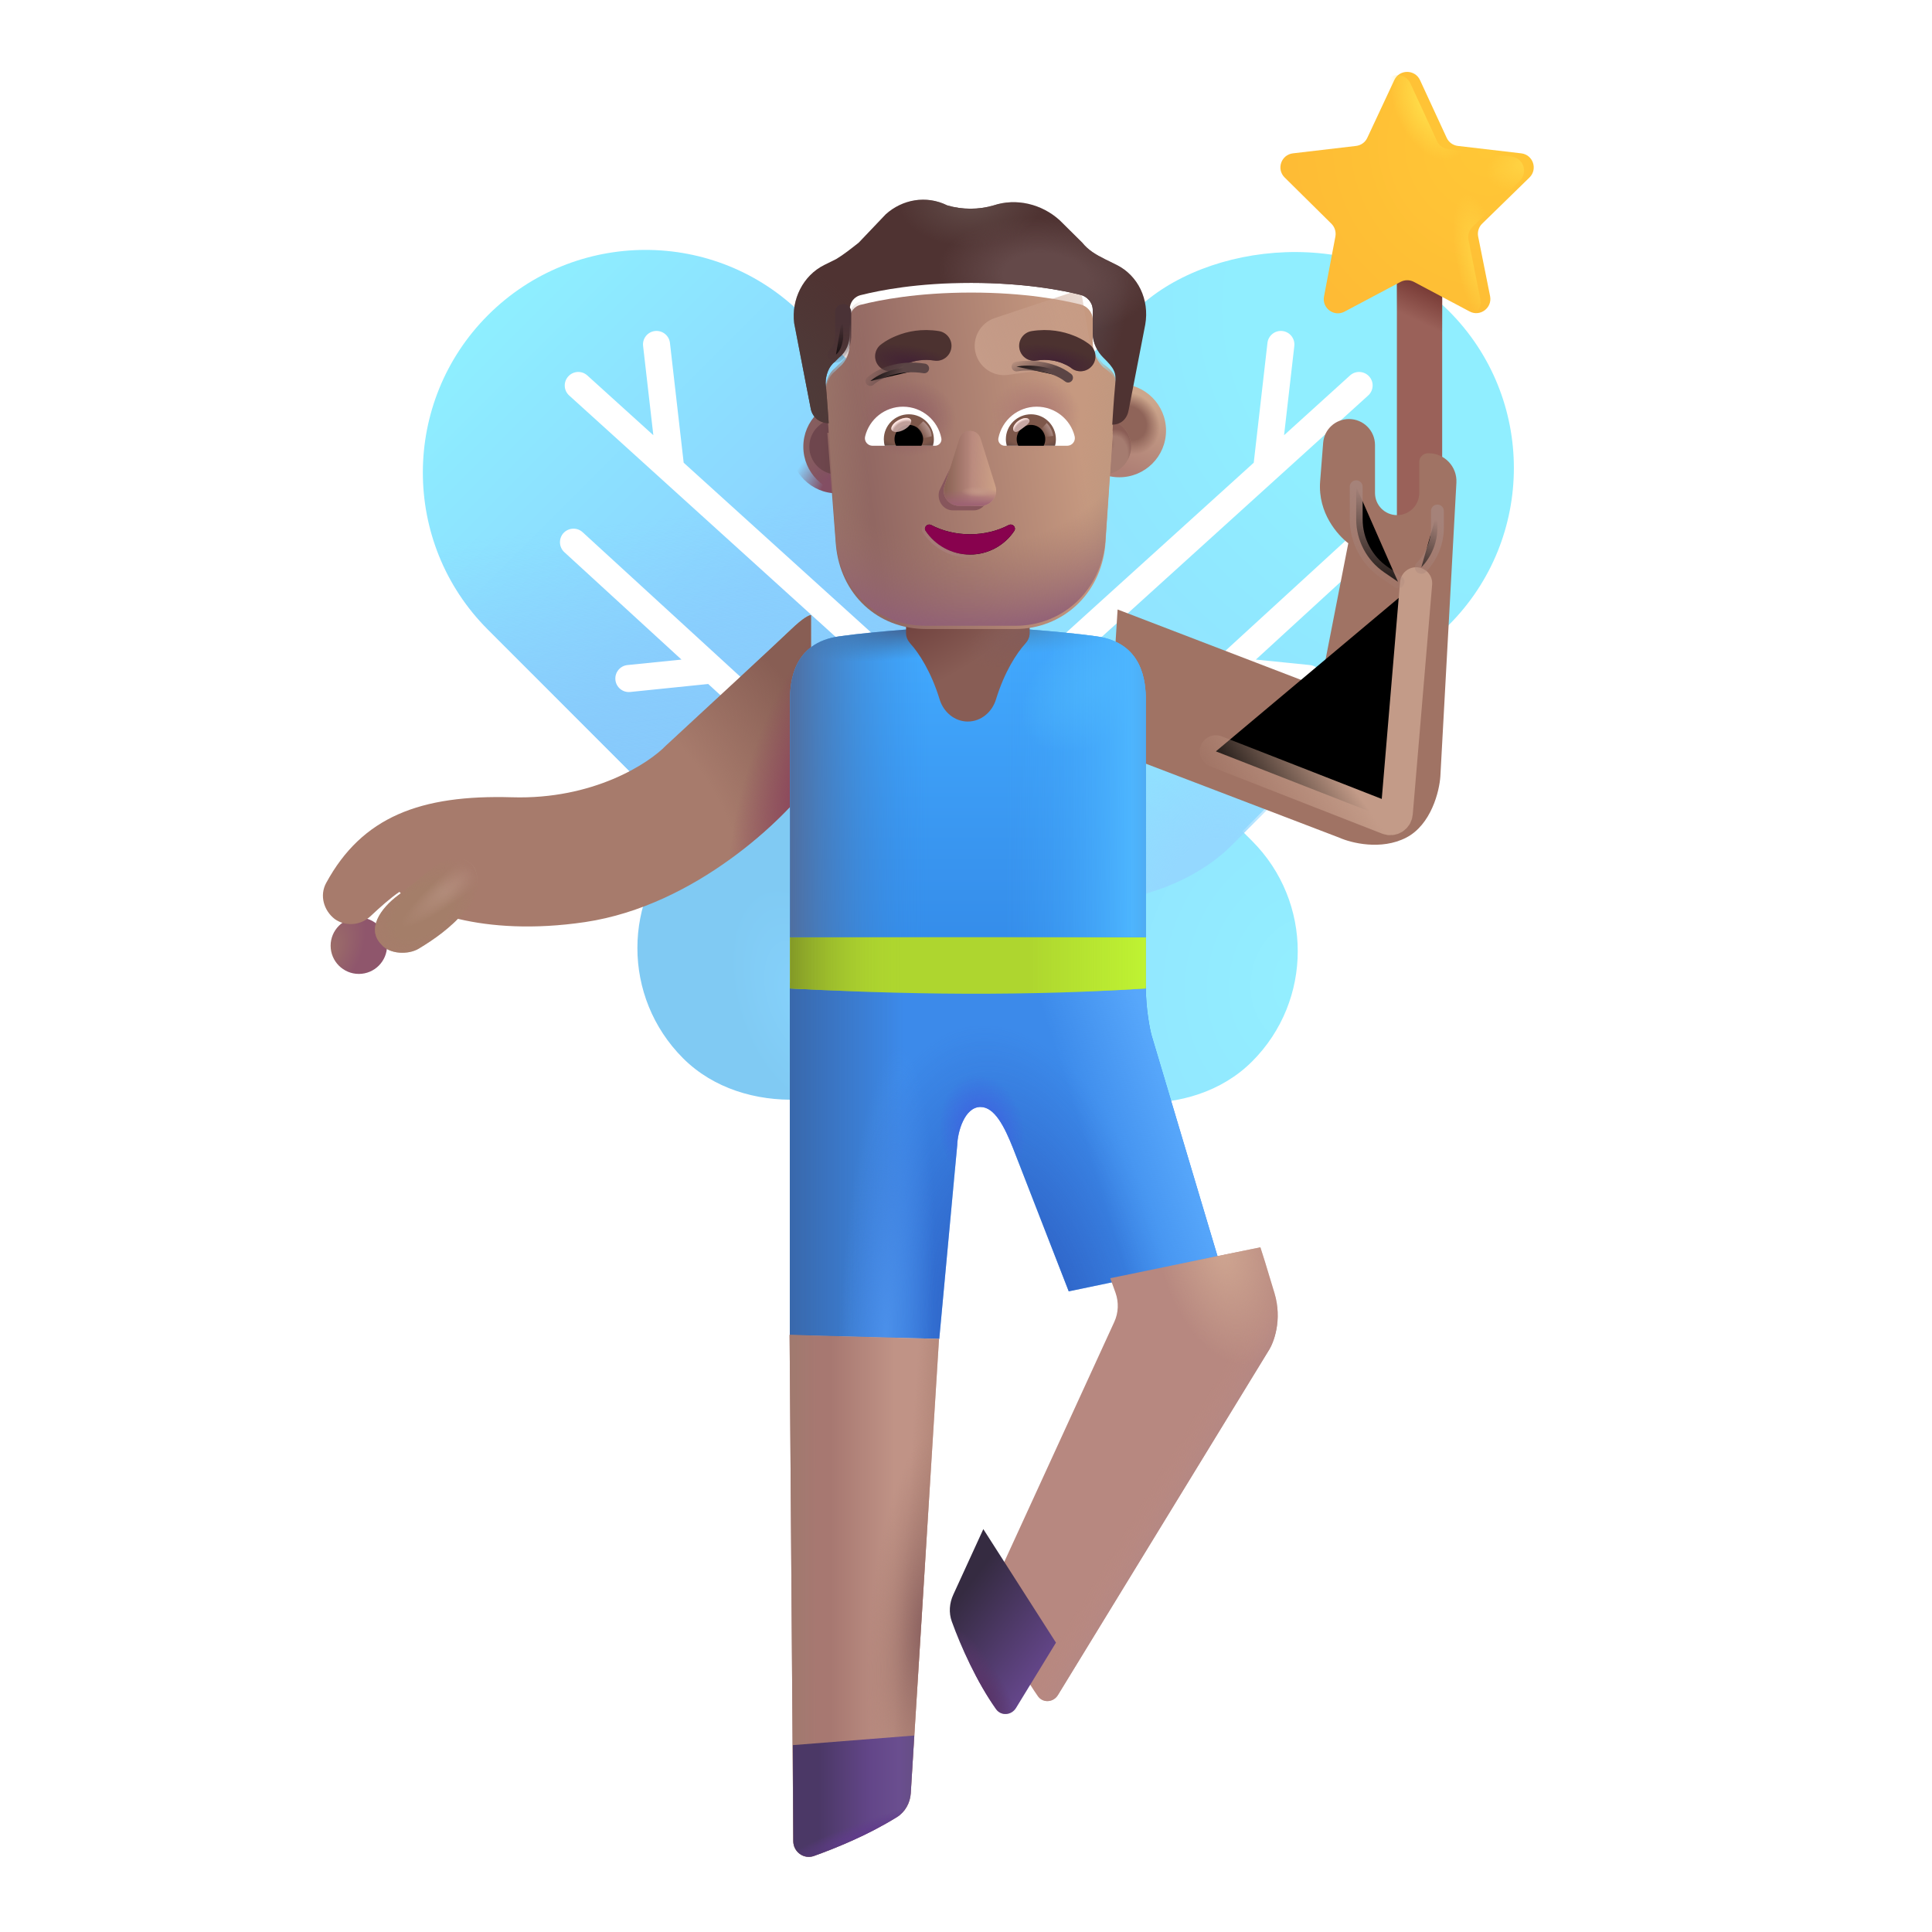 <svg viewBox="1 1 30 30" xmlns="http://www.w3.org/2000/svg">
<g filter="url(#filter0_ii_4002_1152)">
<rect x="12.963" y="13.403" width="4.843" height="8.191" rx="2.422" transform="rotate(-45 12.963 13.403)" fill="url(#paint0_radial_4002_1152)"/>
</g>
<g filter="url(#filter1_iii_4002_1152)">
<rect width="6.894" height="11.735" rx="3.447" transform="matrix(-0.707 -0.707 -0.707 0.707 25.985 8.267)" fill="url(#paint1_radial_4002_1152)"/>
</g>
<rect width="6.894" height="11.735" rx="3.447" transform="matrix(-0.707 -0.707 -0.707 0.707 25.985 8.267)" fill="url(#paint2_radial_4002_1152)"/>
<g filter="url(#filter2_iii_4002_1152)">
<path d="M8.523 10.723C7.177 9.377 7.182 7.189 8.528 5.843C9.875 4.497 12.063 4.491 13.409 5.837L14.598 7.026C14.936 7.364 15.2 7.769 15.374 8.215L16.573 11.301C16.728 11.699 16.807 12.123 16.807 12.55V13.11C16.807 13.758 16.55 14.379 16.092 14.837C15.138 15.791 13.591 15.791 12.637 14.837L8.523 10.723Z" fill="url(#paint3_linear_4002_1152)"/>
<path d="M8.523 10.723C7.177 9.377 7.182 7.189 8.528 5.843C9.875 4.497 12.063 4.491 13.409 5.837L14.598 7.026C14.936 7.364 15.2 7.769 15.374 8.215L16.573 11.301C16.728 11.699 16.807 12.123 16.807 12.55V13.11C16.807 13.758 16.55 14.379 16.092 14.837C15.138 15.791 13.591 15.791 12.637 14.837L8.523 10.723Z" fill="url(#paint4_linear_4002_1152)"/>
</g>
<g filter="url(#filter3_i_4002_1152)">
<rect width="4.843" height="8.244" rx="2.422" transform="matrix(-0.707 -0.707 -0.707 0.707 19.097 13.366)" fill="url(#paint5_radial_4002_1152)"/>
</g>
<g filter="url(#filter4_dd_4002_1152)">
<path d="M10.047 9.264C9.962 9.186 9.829 9.192 9.75 9.277C9.672 9.363 9.678 9.496 9.763 9.574L11.582 11.242L10.743 11.327C10.628 11.339 10.544 11.442 10.556 11.558C10.568 11.673 10.671 11.757 10.786 11.745L11.997 11.621L12.951 12.496C13.036 12.574 13.169 12.568 13.248 12.483C13.326 12.398 13.32 12.265 13.235 12.186L10.047 9.264Z" fill="white"/>
</g>
<g filter="url(#filter5_dd_4002_1152)">
<path d="M11.403 6.325C11.39 6.21 11.286 6.127 11.17 6.14C11.055 6.153 10.972 6.258 10.986 6.373L11.145 7.758L10.12 6.83C10.034 6.752 9.902 6.759 9.824 6.845C9.746 6.931 9.752 7.063 9.838 7.141L15.569 12.333C15.655 12.411 15.788 12.404 15.866 12.318C15.943 12.232 15.937 12.099 15.851 12.021L11.616 8.185L11.403 6.325Z" fill="white"/>
</g>
<g filter="url(#filter6_dd_4002_1152)">
<path d="M22.037 9.264C22.122 9.186 22.255 9.192 22.333 9.277C22.412 9.363 22.406 9.496 22.32 9.574L20.501 11.242L21.341 11.327C21.456 11.339 21.54 11.442 21.528 11.558C21.516 11.673 21.413 11.757 21.298 11.745L20.087 11.621L19.133 12.496C19.047 12.574 18.915 12.568 18.836 12.483C18.758 12.398 18.764 12.265 18.849 12.186L22.037 9.264Z" fill="white"/>
</g>
<g filter="url(#filter7_dd_4002_1152)">
<path d="M20.681 6.325C20.694 6.21 20.798 6.127 20.913 6.14C21.029 6.153 21.111 6.258 21.098 6.373L20.939 7.758L21.963 6.83C22.049 6.752 22.182 6.759 22.26 6.845C22.338 6.931 22.331 7.063 22.245 7.141L16.515 12.333C16.429 12.411 16.296 12.404 16.218 12.318C16.14 12.232 16.147 12.099 16.233 12.021L20.468 8.185L20.681 6.325Z" fill="white"/>
</g>
<g filter="url(#filter8_i_4002_1152)">
<rect x="22.341" y="4.997" width="0.703" height="4.633" rx="0.352" fill="#9A6159"/>
<rect x="22.341" y="4.997" width="0.703" height="4.633" rx="0.352" fill="url(#paint6_linear_4002_1152)"/>
</g>
<g filter="url(#filter9_i_4002_1152)">
<path d="M22.501 2.293C22.58 2.124 22.821 2.124 22.9 2.294L23.314 3.19C23.346 3.26 23.412 3.307 23.488 3.316L24.471 3.431C24.655 3.452 24.732 3.677 24.599 3.807L23.865 4.523C23.812 4.575 23.788 4.651 23.803 4.724L23.988 5.649C24.024 5.831 23.833 5.974 23.669 5.886L22.805 5.427C22.74 5.393 22.663 5.393 22.598 5.427L21.728 5.889C21.565 5.976 21.375 5.835 21.409 5.654L21.586 4.722C21.599 4.65 21.576 4.576 21.524 4.524L20.798 3.806C20.666 3.676 20.744 3.452 20.927 3.431L21.907 3.316C21.983 3.307 22.049 3.26 22.081 3.191L22.501 2.293Z" fill="url(#paint7_radial_4002_1152)"/>
</g>
<path d="M22.501 2.293C22.58 2.124 22.821 2.124 22.9 2.294L23.314 3.19C23.346 3.26 23.412 3.307 23.488 3.316L24.471 3.431C24.655 3.452 24.732 3.677 24.599 3.807L23.865 4.523C23.812 4.575 23.788 4.651 23.803 4.724L23.988 5.649C24.024 5.831 23.833 5.974 23.669 5.886L22.805 5.427C22.74 5.393 22.663 5.393 22.598 5.427L21.728 5.889C21.565 5.976 21.375 5.835 21.409 5.654L21.586 4.722C21.599 4.65 21.576 4.576 21.524 4.524L20.798 3.806C20.666 3.676 20.744 3.452 20.927 3.431L21.907 3.316C21.983 3.307 22.049 3.26 22.081 3.191L22.501 2.293Z" fill="url(#paint8_radial_4002_1152)"/>
<path d="M22.501 2.293C22.58 2.124 22.821 2.124 22.9 2.294L23.314 3.19C23.346 3.26 23.412 3.307 23.488 3.316L24.471 3.431C24.655 3.452 24.732 3.677 24.599 3.807L23.865 4.523C23.812 4.575 23.788 4.651 23.803 4.724L23.988 5.649C24.024 5.831 23.833 5.974 23.669 5.886L22.805 5.427C22.74 5.393 22.663 5.393 22.598 5.427L21.728 5.889C21.565 5.976 21.375 5.835 21.409 5.654L21.586 4.722C21.599 4.65 21.576 4.576 21.524 4.524L20.798 3.806C20.666 3.676 20.744 3.452 20.927 3.431L21.907 3.316C21.983 3.307 22.049 3.26 22.081 3.191L22.501 2.293Z" fill="url(#paint9_radial_4002_1152)"/>
<path d="M22.501 2.293C22.58 2.124 22.821 2.124 22.9 2.294L23.314 3.19C23.346 3.26 23.412 3.307 23.488 3.316L24.471 3.431C24.655 3.452 24.732 3.677 24.599 3.807L23.865 4.523C23.812 4.575 23.788 4.651 23.803 4.724L23.988 5.649C24.024 5.831 23.833 5.974 23.669 5.886L22.805 5.427C22.74 5.393 22.663 5.393 22.598 5.427L21.728 5.889C21.565 5.976 21.375 5.835 21.409 5.654L21.586 4.722C21.599 4.65 21.576 4.576 21.524 4.524L20.798 3.806C20.666 3.676 20.744 3.452 20.927 3.431L21.907 3.316C21.983 3.307 22.049 3.26 22.081 3.191L22.501 2.293Z" fill="url(#paint10_radial_4002_1152)"/>
<path d="M13.264 21.733V16.261L18.792 16.317C18.792 16.665 18.855 16.983 18.883 17.082L19.924 20.568L17.595 21.052L16.73 18.829C16.597 18.493 16.444 18.189 16.225 18.189C15.976 18.189 15.869 18.58 15.864 18.78L15.585 21.79L13.264 21.733Z" fill="#3C8AEA"/>
<path d="M13.264 21.733V16.261L18.792 16.317C18.792 16.665 18.855 16.983 18.883 17.082L19.924 20.568L17.595 21.052L16.73 18.829C16.597 18.493 16.444 18.189 16.225 18.189C15.976 18.189 15.869 18.58 15.864 18.78L15.585 21.79L13.264 21.733Z" fill="url(#paint11_linear_4002_1152)"/>
<path d="M13.264 21.733V16.261L18.792 16.317C18.792 16.665 18.855 16.983 18.883 17.082L19.924 20.568L17.595 21.052L16.73 18.829C16.597 18.493 16.444 18.189 16.225 18.189C15.976 18.189 15.869 18.58 15.864 18.78L15.585 21.79L13.264 21.733Z" fill="url(#paint12_radial_4002_1152)"/>
<path d="M13.264 21.733V16.261L18.792 16.317C18.792 16.665 18.855 16.983 18.883 17.082L19.924 20.568L17.595 21.052L16.73 18.829C16.597 18.493 16.444 18.189 16.225 18.189C15.976 18.189 15.869 18.58 15.864 18.78L15.585 21.79L13.264 21.733Z" fill="url(#paint13_radial_4002_1152)"/>
<path d="M13.264 21.733V16.261L18.792 16.317C18.792 16.665 18.855 16.983 18.883 17.082L19.924 20.568L17.595 21.052L16.73 18.829C16.597 18.493 16.444 18.189 16.225 18.189C15.976 18.189 15.869 18.58 15.864 18.78L15.585 21.79L13.264 21.733Z" fill="url(#paint14_linear_4002_1152)"/>
<path d="M13.264 21.733V16.261L18.792 16.317C18.792 16.665 18.855 16.983 18.883 17.082L19.924 20.568L17.595 21.052L16.73 18.829C16.597 18.493 16.444 18.189 16.225 18.189C15.976 18.189 15.869 18.58 15.864 18.78L15.585 21.79L13.264 21.733Z" fill="url(#paint15_radial_4002_1152)"/>
<path d="M13.267 16.349V15.528H18.792V16.349C16.455 16.497 14.516 16.411 13.267 16.349Z" fill="#AED62F"/>
<path d="M13.267 16.349V15.528H18.792V16.349C16.455 16.497 14.516 16.411 13.267 16.349Z" fill="url(#paint16_linear_4002_1152)"/>
<path d="M13.267 16.349V15.528H18.792V16.349C16.455 16.497 14.516 16.411 13.267 16.349Z" fill="url(#paint17_linear_4002_1152)"/>
<path d="M13.318 29.589L13.261 21.728L15.581 21.79L15.142 28.843C15.133 28.995 15.056 29.136 14.927 29.216C14.485 29.49 13.988 29.694 13.64 29.819C13.482 29.876 13.319 29.757 13.318 29.589Z" fill="url(#paint18_linear_4002_1152)"/>
<path d="M13.318 29.589L13.261 21.728L15.581 21.79L15.142 28.843C15.133 28.995 15.056 29.136 14.927 29.216C14.485 29.49 13.988 29.694 13.64 29.819C13.482 29.876 13.319 29.757 13.318 29.589Z" fill="url(#paint19_linear_4002_1152)"/>
<path d="M13.318 29.589L13.261 21.728L15.581 21.79L15.142 28.843C15.133 28.995 15.056 29.136 14.927 29.216C14.485 29.49 13.988 29.694 13.64 29.819C13.482 29.876 13.319 29.757 13.318 29.589Z" fill="url(#paint20_radial_4002_1152)"/>
<path d="M13.318 29.589L13.261 21.728L15.581 21.79L15.142 28.843C15.133 28.995 15.056 29.136 14.927 29.216C14.485 29.49 13.988 29.694 13.64 29.819C13.482 29.876 13.319 29.757 13.318 29.589Z" fill="url(#paint21_linear_4002_1152)"/>
<path d="M13.312 28.098L13.318 29.589C13.319 29.757 13.482 29.876 13.64 29.819C13.988 29.694 14.485 29.49 14.927 29.216C15.056 29.136 15.133 28.995 15.143 28.843L15.197 27.949L13.312 28.098Z" fill="url(#paint22_linear_4002_1152)"/>
<path d="M13.312 28.098L13.318 29.589C13.319 29.757 13.482 29.876 13.64 29.819C13.988 29.694 14.485 29.49 14.927 29.216C15.056 29.136 15.133 28.995 15.143 28.843L15.197 27.949L13.312 28.098Z" fill="url(#paint23_radial_4002_1152)"/>
<g filter="url(#filter10_i_4002_1152)">
<path d="M17.672 21.275L17.59 21.048L19.921 20.568C19.942 20.63 20.015 20.86 20.14 21.279C20.265 21.697 20.129 22.052 20.046 22.177L16.777 27.521C16.706 27.637 16.544 27.649 16.466 27.538C16.169 27.117 15.919 26.564 15.78 26.18C15.73 26.043 15.742 25.893 15.803 25.761L17.652 21.728C17.718 21.585 17.724 21.422 17.672 21.275Z" fill="#B78880"/>
<path d="M17.672 21.275L17.59 21.048L19.921 20.568C19.942 20.63 20.015 20.86 20.14 21.279C20.265 21.697 20.129 22.052 20.046 22.177L16.777 27.521C16.706 27.637 16.544 27.649 16.466 27.538C16.169 27.117 15.919 26.564 15.78 26.18C15.73 26.043 15.742 25.893 15.803 25.761L17.652 21.728C17.718 21.585 17.724 21.422 17.672 21.275Z" fill="url(#paint24_linear_4002_1152)"/>
<path d="M17.672 21.275L17.59 21.048L19.921 20.568C19.942 20.63 20.015 20.86 20.14 21.279C20.265 21.697 20.129 22.052 20.046 22.177L16.777 27.521C16.706 27.637 16.544 27.649 16.466 27.538C16.169 27.117 15.919 26.564 15.78 26.18C15.73 26.043 15.742 25.893 15.803 25.761L17.652 21.728C17.718 21.585 17.724 21.422 17.672 21.275Z" fill="url(#paint25_radial_4002_1152)"/>
</g>
<path d="M17.397 26.507L16.777 27.521C16.706 27.637 16.544 27.649 16.466 27.538C16.169 27.117 15.919 26.564 15.78 26.18C15.73 26.043 15.742 25.893 15.803 25.761L16.269 24.744L17.397 26.507Z" fill="url(#paint26_linear_4002_1152)"/>
<path d="M17.397 26.507L16.777 27.521C16.706 27.637 16.544 27.649 16.466 27.538C16.169 27.117 15.919 26.564 15.78 26.18C15.73 26.043 15.742 25.893 15.803 25.761L16.269 24.744L17.397 26.507Z" fill="url(#paint27_radial_4002_1152)"/>
<circle cx="6.572" cy="15.685" r="0.438" fill="url(#paint28_radial_4002_1152)"/>
<g filter="url(#filter11_iii_4002_1152)">
<path d="M13.28 11.278C13.474 11.091 13.569 11.049 13.593 11.052V13.642C13.194 14.199 11.81 15.561 10.085 15.818C8.47 16.057 7.444 15.612 7.202 15.349C7.07 15.438 6.9 15.588 6.754 15.726C6.602 15.87 6.369 15.892 6.198 15.771C6.025 15.637 5.96 15.402 6.065 15.21C6.623 14.184 7.527 13.838 8.952 13.88C10.208 13.918 11.069 13.359 11.343 13.075C11.908 12.555 13.086 11.466 13.28 11.278Z" fill="#A77B6C"/>
<path d="M13.28 11.278C13.474 11.091 13.569 11.049 13.593 11.052V13.642C13.194 14.199 11.81 15.561 10.085 15.818C8.47 16.057 7.444 15.612 7.202 15.349C7.07 15.438 6.9 15.588 6.754 15.726C6.602 15.87 6.369 15.892 6.198 15.771C6.025 15.637 5.96 15.402 6.065 15.21C6.623 14.184 7.527 13.838 8.952 13.88C10.208 13.918 11.069 13.359 11.343 13.075C11.908 12.555 13.086 11.466 13.28 11.278Z" fill="url(#paint29_radial_4002_1152)"/>
<path d="M13.28 11.278C13.474 11.091 13.569 11.049 13.593 11.052V13.642C13.194 14.199 11.81 15.561 10.085 15.818C8.47 16.057 7.444 15.612 7.202 15.349C7.07 15.438 6.9 15.588 6.754 15.726C6.602 15.87 6.369 15.892 6.198 15.771C6.025 15.637 5.96 15.402 6.065 15.21C6.623 14.184 7.527 13.838 8.952 13.88C10.208 13.918 11.069 13.359 11.343 13.075C11.908 12.555 13.086 11.466 13.28 11.278Z" fill="url(#paint30_radial_4002_1152)"/>
</g>
<g filter="url(#filter12_i_4002_1152)">
<path d="M7.08 15.003C7.257 14.87 7.419 14.739 7.511 14.661C7.926 14.315 8.148 14.444 8.234 14.533C8.333 14.635 8.378 14.95 8.14 15.228C7.891 15.518 7.631 15.692 7.405 15.829C7.24 15.93 6.946 15.917 6.823 15.767C6.585 15.525 6.81 15.206 7.08 15.003Z" fill="#A47E69"/>
<path d="M7.08 15.003C7.257 14.87 7.419 14.739 7.511 14.661C7.926 14.315 8.148 14.444 8.234 14.533C8.333 14.635 8.378 14.95 8.14 15.228C7.891 15.518 7.631 15.692 7.405 15.829C7.24 15.93 6.946 15.917 6.823 15.767C6.585 15.525 6.81 15.206 7.08 15.003Z" fill="url(#paint31_radial_4002_1152)"/>
<path d="M7.08 15.003C7.257 14.87 7.419 14.739 7.511 14.661C7.926 14.315 8.148 14.444 8.234 14.533C8.333 14.635 8.378 14.95 8.14 15.228C7.891 15.518 7.631 15.692 7.405 15.829C7.24 15.93 6.946 15.917 6.823 15.767C6.585 15.525 6.81 15.206 7.08 15.003Z" fill="url(#paint32_radial_4002_1152)"/>
</g>
<g filter="url(#filter13_i_4002_1152)">
<path d="M21.499 12.271L18.354 11.064L18.218 13.239L21.796 14.607C21.981 14.69 22.447 14.807 22.835 14.607C23.222 14.407 23.351 13.888 23.366 13.653L23.615 9.094C23.628 8.846 23.431 8.638 23.182 8.638H23.175C23.099 8.638 23.038 8.699 23.038 8.775V9.255C23.038 9.445 22.884 9.599 22.694 9.599C22.504 9.599 22.351 9.445 22.351 9.255V8.511C22.351 8.287 22.17 8.107 21.947 8.107C21.737 8.107 21.563 8.266 21.546 8.475C21.533 8.637 21.517 8.841 21.499 9.075C21.461 9.569 21.775 9.911 21.936 10.036L21.499 12.271Z" fill="#A07364"/>
</g>
<path d="M16.017 10.718C15.579 10.733 14.597 10.801 14.032 10.881C13.31 10.982 13.267 11.592 13.267 11.873V15.553H18.792V11.873C18.792 11.592 18.749 10.982 18.028 10.881C17.462 10.801 16.48 10.733 16.043 10.718C16.038 10.718 16.034 10.717 16.03 10.717C16.025 10.717 16.021 10.718 16.017 10.718Z" fill="url(#paint33_linear_4002_1152)"/>
<path d="M16.017 10.718C15.579 10.733 14.597 10.801 14.032 10.881C13.31 10.982 13.267 11.592 13.267 11.873V15.553H18.792V11.873C18.792 11.592 18.749 10.982 18.028 10.881C17.462 10.801 16.48 10.733 16.043 10.718C16.038 10.718 16.034 10.717 16.03 10.717C16.025 10.717 16.021 10.718 16.017 10.718Z" fill="url(#paint34_linear_4002_1152)"/>
<path d="M16.017 10.718C15.579 10.733 14.597 10.801 14.032 10.881C13.31 10.982 13.267 11.592 13.267 11.873V15.553H18.792V11.873C18.792 11.592 18.749 10.982 18.028 10.881C17.462 10.801 16.48 10.733 16.043 10.718C16.038 10.718 16.034 10.717 16.03 10.717C16.025 10.717 16.021 10.718 16.017 10.718Z" fill="url(#paint35_radial_4002_1152)"/>
<path d="M16.017 10.718C15.579 10.733 14.597 10.801 14.032 10.881C13.31 10.982 13.267 11.592 13.267 11.873V15.553H18.792V11.873C18.792 11.592 18.749 10.982 18.028 10.881C17.462 10.801 16.48 10.733 16.043 10.718C16.038 10.718 16.034 10.717 16.03 10.717C16.025 10.717 16.021 10.718 16.017 10.718Z" fill="url(#paint36_radial_4002_1152)"/>
<path d="M16.017 10.718C15.579 10.733 14.597 10.801 14.032 10.881C13.31 10.982 13.267 11.592 13.267 11.873V15.553H18.792V11.873C18.792 11.592 18.749 10.982 18.028 10.881C17.462 10.801 16.48 10.733 16.043 10.718C16.038 10.718 16.034 10.717 16.03 10.717C16.025 10.717 16.021 10.718 16.017 10.718Z" fill="url(#paint37_radial_4002_1152)"/>
<path d="M16.017 10.718C15.579 10.733 14.597 10.801 14.032 10.881C13.31 10.982 13.267 11.592 13.267 11.873V15.553H18.792V11.873C18.792 11.592 18.749 10.982 18.028 10.881C17.462 10.801 16.48 10.733 16.043 10.718C16.038 10.718 16.034 10.717 16.03 10.717C16.025 10.717 16.021 10.718 16.017 10.718Z" fill="url(#paint38_linear_4002_1152)"/>
<path d="M16.017 10.718C15.579 10.733 14.597 10.801 14.032 10.881C13.31 10.982 13.267 11.592 13.267 11.873V15.553H18.792V11.873C18.792 11.592 18.749 10.982 18.028 10.881C17.462 10.801 16.48 10.733 16.043 10.718C16.038 10.718 16.034 10.717 16.03 10.717C16.025 10.717 16.021 10.718 16.017 10.718Z" fill="url(#paint39_linear_4002_1152)"/>
<path d="M15.069 10.486V10.835C15.069 10.893 15.096 10.948 15.135 10.992C15.269 11.139 15.461 11.435 15.591 11.862C15.651 12.057 15.823 12.204 16.028 12.204C16.233 12.204 16.405 12.057 16.465 11.862C16.596 11.435 16.787 11.139 16.921 10.992C16.961 10.948 16.987 10.893 16.987 10.835V10.486H15.069Z" fill="url(#paint40_radial_4002_1152)"/>
<path d="M15.069 10.486V10.835C15.069 10.893 15.096 10.948 15.135 10.992C15.269 11.139 15.461 11.435 15.591 11.862C15.651 12.057 15.823 12.204 16.028 12.204C16.233 12.204 16.405 12.057 16.465 11.862C16.596 11.435 16.787 11.139 16.921 10.992C16.961 10.948 16.987 10.893 16.987 10.835V10.486H15.069Z" fill="url(#paint41_radial_4002_1152)"/>
<g filter="url(#filter14_f_4002_1152)">
<path d="M19.88 12.667L22.552 13.712C22.614 13.737 22.682 13.694 22.688 13.627L22.989 10.058" stroke="url(#paint42_linear_4002_1152)" stroke-width="0.5" stroke-linecap="round"/>
</g>
<g filter="url(#filter15_f_4002_1152)">
<path d="M22.059 8.558V9.063C22.059 9.392 22.222 9.701 22.493 9.887L22.708 10.034" stroke="url(#paint43_linear_4002_1152)" stroke-width="0.2" stroke-linecap="round"/>
</g>
<g filter="url(#filter16_f_4002_1152)">
<path d="M23.32 8.935V9.193C23.32 9.423 23.23 9.644 23.07 9.81V9.81" stroke="url(#paint44_linear_4002_1152)" stroke-width="0.2" stroke-linecap="round"/>
</g>
<g filter="url(#filter17_i_4002_1152)">
<circle cx="13.999" cy="7.936" r="0.725" fill="url(#paint45_radial_4002_1152)"/>
</g>
<circle cx="13.999" cy="7.936" r="0.725" fill="url(#paint46_radial_4002_1152)"/>
<g filter="url(#filter18_f_4002_1152)">
<circle cx="13.999" cy="7.936" r="0.432" fill="url(#paint47_linear_4002_1152)"/>
</g>
<g filter="url(#filter19_i_4002_1152)">
<circle cx="18.131" cy="7.936" r="0.725" fill="url(#paint48_linear_4002_1152)"/>
<circle cx="18.131" cy="7.936" r="0.725" fill="url(#paint49_radial_4002_1152)"/>
</g>
<g filter="url(#filter20_f_4002_1152)">
<circle cx="18.131" cy="7.936" r="0.432" fill="#A57C70"/>
<circle cx="18.131" cy="7.936" r="0.432" fill="url(#paint50_radial_4002_1152)"/>
<circle cx="18.131" cy="7.936" r="0.432" fill="url(#paint51_radial_4002_1152)"/>
</g>
<g filter="url(#filter21_i_4002_1152)">
<path d="M13.847 7.67C13.854 7.671 13.861 7.671 13.868 7.671C13.868 7.671 13.845 7.3 13.821 7.045C13.821 6.93 13.868 6.791 13.961 6.721L14.031 6.652C14.147 6.559 14.194 6.42 14.194 6.281V5.91C14.194 5.794 14.264 5.702 14.38 5.679C14.66 5.609 15.242 5.493 16.081 5.493C16.92 5.493 17.502 5.609 17.782 5.679C17.875 5.702 17.968 5.794 17.968 5.91V6.281C17.968 6.42 18.038 6.559 18.131 6.652C18.349 6.804 18.335 6.888 18.317 7.068C18.294 7.3 18.271 7.694 18.271 7.694C18.273 7.694 18.276 7.694 18.279 7.694L18.163 9.413C18.093 10.182 17.489 10.717 16.769 10.717H15.375C14.631 10.717 14.05 10.182 13.98 9.413L13.847 7.67Z" fill="url(#paint52_linear_4002_1152)"/>
<path d="M13.847 7.67C13.854 7.671 13.861 7.671 13.868 7.671C13.868 7.671 13.845 7.3 13.821 7.045C13.821 6.93 13.868 6.791 13.961 6.721L14.031 6.652C14.147 6.559 14.194 6.42 14.194 6.281V5.91C14.194 5.794 14.264 5.702 14.38 5.679C14.66 5.609 15.242 5.493 16.081 5.493C16.92 5.493 17.502 5.609 17.782 5.679C17.875 5.702 17.968 5.794 17.968 5.91V6.281C17.968 6.42 18.038 6.559 18.131 6.652C18.349 6.804 18.335 6.888 18.317 7.068C18.294 7.3 18.271 7.694 18.271 7.694C18.273 7.694 18.276 7.694 18.279 7.694L18.163 9.413C18.093 10.182 17.489 10.717 16.769 10.717H15.375C14.631 10.717 14.05 10.182 13.98 9.413L13.847 7.67Z" fill="url(#paint53_radial_4002_1152)"/>
<path d="M13.847 7.67C13.854 7.671 13.861 7.671 13.868 7.671C13.868 7.671 13.845 7.3 13.821 7.045C13.821 6.93 13.868 6.791 13.961 6.721L14.031 6.652C14.147 6.559 14.194 6.42 14.194 6.281V5.91C14.194 5.794 14.264 5.702 14.38 5.679C14.66 5.609 15.242 5.493 16.081 5.493C16.92 5.493 17.502 5.609 17.782 5.679C17.875 5.702 17.968 5.794 17.968 5.91V6.281C17.968 6.42 18.038 6.559 18.131 6.652C18.349 6.804 18.335 6.888 18.317 7.068C18.294 7.3 18.271 7.694 18.271 7.694C18.273 7.694 18.276 7.694 18.279 7.694L18.163 9.413C18.093 10.182 17.489 10.717 16.769 10.717H15.375C14.631 10.717 14.05 10.182 13.98 9.413L13.847 7.67Z" fill="url(#paint54_radial_4002_1152)"/>
</g>
<path d="M13.821 7.045C13.821 6.93 13.868 6.791 13.961 6.721L14.031 6.652C14.147 6.559 14.194 6.42 14.194 6.281V5.91C14.194 5.794 14.264 5.702 14.38 5.679C14.66 5.609 15.242 5.493 16.081 5.493C16.92 5.493 17.502 5.609 17.782 5.679C17.875 5.702 17.968 5.794 17.968 5.91V6.281C17.968 6.42 18.038 6.559 18.131 6.652C18.349 6.804 18.335 6.888 18.317 7.068C18.294 7.3 18.271 7.694 18.271 7.694C18.273 7.694 18.276 7.694 18.279 7.694L18.163 9.413C18.093 10.182 17.489 10.717 16.769 10.717H15.375C14.631 10.717 14.05 10.182 13.98 9.413C13.92 8.624 13.893 7.833 13.821 7.045Z" fill="url(#paint55_linear_4002_1152)"/>
<path d="M13.821 7.045C13.821 6.93 13.868 6.791 13.961 6.721L14.031 6.652C14.147 6.559 14.194 6.42 14.194 6.281V5.91C14.194 5.794 14.264 5.702 14.38 5.679C14.66 5.609 15.242 5.493 16.081 5.493C16.92 5.493 17.502 5.609 17.782 5.679C17.875 5.702 17.968 5.794 17.968 5.91V6.281C17.968 6.42 18.038 6.559 18.131 6.652C18.349 6.804 18.335 6.888 18.317 7.068C18.294 7.3 18.271 7.694 18.271 7.694C18.273 7.694 18.276 7.694 18.279 7.694L18.163 9.413C18.093 10.182 17.489 10.717 16.769 10.717H15.375C14.631 10.717 14.05 10.182 13.98 9.413C13.92 8.624 13.893 7.833 13.821 7.045Z" fill="url(#paint56_linear_4002_1152)"/>
<path d="M13.821 7.045C13.821 6.93 13.868 6.791 13.961 6.721L14.031 6.652C14.147 6.559 14.194 6.42 14.194 6.281V5.91C14.194 5.794 14.264 5.702 14.38 5.679C14.66 5.609 15.242 5.493 16.081 5.493C16.92 5.493 17.502 5.609 17.782 5.679C17.875 5.702 17.968 5.794 17.968 5.91V6.281C17.968 6.42 18.038 6.559 18.131 6.652C18.349 6.804 18.335 6.888 18.317 7.068C18.294 7.3 18.271 7.694 18.271 7.694C18.273 7.694 18.276 7.694 18.279 7.694L18.163 9.413C18.093 10.182 17.489 10.717 16.769 10.717H15.375C14.631 10.717 14.05 10.182 13.98 9.413C13.92 8.624 13.893 7.833 13.821 7.045Z" fill="url(#paint57_radial_4002_1152)"/>
<g filter="url(#filter22_f_4002_1152)">
<path d="M17.783 5.493L16.446 5.939C16.219 6.015 16.089 6.254 16.15 6.486C16.209 6.708 16.423 6.852 16.651 6.821L17.979 6.643L17.783 5.493Z" fill="url(#paint58_linear_4002_1152)"/>
</g>
<g filter="url(#filter23_i_4002_1152)">
<path d="M18.154 5.123L18.341 5.215C18.667 5.377 18.853 5.748 18.783 6.142L18.527 7.462C18.504 7.599 18.414 7.69 18.279 7.694C18.276 7.694 18.273 7.694 18.271 7.694C18.271 7.694 18.294 7.3 18.317 7.068C18.336 6.88 18.303 6.823 18.131 6.651C18.038 6.559 17.968 6.42 17.968 6.281V5.91C17.968 5.794 17.875 5.702 17.782 5.679C17.502 5.609 16.92 5.493 16.081 5.493C15.242 5.493 14.66 5.609 14.38 5.679C14.264 5.702 14.194 5.794 14.194 5.91V6.281C14.194 6.42 14.147 6.559 14.031 6.651L13.961 6.721C13.868 6.79 13.821 6.929 13.821 7.045C13.844 7.3 13.868 7.671 13.868 7.671C13.861 7.671 13.854 7.67 13.846 7.67C13.716 7.661 13.61 7.571 13.588 7.439L13.332 6.119C13.285 5.748 13.472 5.377 13.798 5.215L13.984 5.123C14.101 5.053 14.217 4.96 14.334 4.868L14.753 4.428C15.009 4.196 15.382 4.127 15.708 4.289C15.941 4.358 16.197 4.358 16.43 4.289C16.78 4.173 17.176 4.266 17.455 4.52L17.805 4.868C17.898 4.984 18.015 5.053 18.154 5.123Z" fill="#4F3332"/>
<path d="M18.154 5.123L18.341 5.215C18.667 5.377 18.853 5.748 18.783 6.142L18.527 7.462C18.504 7.599 18.414 7.69 18.279 7.694C18.276 7.694 18.273 7.694 18.271 7.694C18.271 7.694 18.294 7.3 18.317 7.068C18.336 6.88 18.303 6.823 18.131 6.651C18.038 6.559 17.968 6.42 17.968 6.281V5.91C17.968 5.794 17.875 5.702 17.782 5.679C17.502 5.609 16.92 5.493 16.081 5.493C15.242 5.493 14.66 5.609 14.38 5.679C14.264 5.702 14.194 5.794 14.194 5.91V6.281C14.194 6.42 14.147 6.559 14.031 6.651L13.961 6.721C13.868 6.79 13.821 6.929 13.821 7.045C13.844 7.3 13.868 7.671 13.868 7.671C13.861 7.671 13.854 7.67 13.846 7.67C13.716 7.661 13.61 7.571 13.588 7.439L13.332 6.119C13.285 5.748 13.472 5.377 13.798 5.215L13.984 5.123C14.101 5.053 14.217 4.96 14.334 4.868L14.753 4.428C15.009 4.196 15.382 4.127 15.708 4.289C15.941 4.358 16.197 4.358 16.43 4.289C16.78 4.173 17.176 4.266 17.455 4.52L17.805 4.868C17.898 4.984 18.015 5.053 18.154 5.123Z" fill="url(#paint59_radial_4002_1152)"/>
<path d="M18.154 5.123L18.341 5.215C18.667 5.377 18.853 5.748 18.783 6.142L18.527 7.462C18.504 7.599 18.414 7.69 18.279 7.694C18.276 7.694 18.273 7.694 18.271 7.694C18.271 7.694 18.294 7.3 18.317 7.068C18.336 6.88 18.303 6.823 18.131 6.651C18.038 6.559 17.968 6.42 17.968 6.281V5.91C17.968 5.794 17.875 5.702 17.782 5.679C17.502 5.609 16.92 5.493 16.081 5.493C15.242 5.493 14.66 5.609 14.38 5.679C14.264 5.702 14.194 5.794 14.194 5.91V6.281C14.194 6.42 14.147 6.559 14.031 6.651L13.961 6.721C13.868 6.79 13.821 6.929 13.821 7.045C13.844 7.3 13.868 7.671 13.868 7.671C13.861 7.671 13.854 7.67 13.846 7.67C13.716 7.661 13.61 7.571 13.588 7.439L13.332 6.119C13.285 5.748 13.472 5.377 13.798 5.215L13.984 5.123C14.101 5.053 14.217 4.96 14.334 4.868L14.753 4.428C15.009 4.196 15.382 4.127 15.708 4.289C15.941 4.358 16.197 4.358 16.43 4.289C16.78 4.173 17.176 4.266 17.455 4.52L17.805 4.868C17.898 4.984 18.015 5.053 18.154 5.123Z" fill="url(#paint60_radial_4002_1152)"/>
<path d="M18.154 5.123L18.341 5.215C18.667 5.377 18.853 5.748 18.783 6.142L18.527 7.462C18.504 7.599 18.414 7.69 18.279 7.694C18.276 7.694 18.273 7.694 18.271 7.694C18.271 7.694 18.294 7.3 18.317 7.068C18.336 6.88 18.303 6.823 18.131 6.651C18.038 6.559 17.968 6.42 17.968 6.281V5.91C17.968 5.794 17.875 5.702 17.782 5.679C17.502 5.609 16.92 5.493 16.081 5.493C15.242 5.493 14.66 5.609 14.38 5.679C14.264 5.702 14.194 5.794 14.194 5.91V6.281C14.194 6.42 14.147 6.559 14.031 6.651L13.961 6.721C13.868 6.79 13.821 6.929 13.821 7.045C13.844 7.3 13.868 7.671 13.868 7.671C13.861 7.671 13.854 7.67 13.846 7.67C13.716 7.661 13.61 7.571 13.588 7.439L13.332 6.119C13.285 5.748 13.472 5.377 13.798 5.215L13.984 5.123C14.101 5.053 14.217 4.96 14.334 4.868L14.753 4.428C15.009 4.196 15.382 4.127 15.708 4.289C15.941 4.358 16.197 4.358 16.43 4.289C16.78 4.173 17.176 4.266 17.455 4.52L17.805 4.868C17.898 4.984 18.015 5.053 18.154 5.123Z" fill="url(#paint61_radial_4002_1152)"/>
<path d="M18.154 5.123L18.341 5.215C18.667 5.377 18.853 5.748 18.783 6.142L18.527 7.462C18.504 7.599 18.414 7.69 18.279 7.694C18.276 7.694 18.273 7.694 18.271 7.694C18.271 7.694 18.294 7.3 18.317 7.068C18.336 6.88 18.303 6.823 18.131 6.651C18.038 6.559 17.968 6.42 17.968 6.281V5.91C17.968 5.794 17.875 5.702 17.782 5.679C17.502 5.609 16.92 5.493 16.081 5.493C15.242 5.493 14.66 5.609 14.38 5.679C14.264 5.702 14.194 5.794 14.194 5.91V6.281C14.194 6.42 14.147 6.559 14.031 6.651L13.961 6.721C13.868 6.79 13.821 6.929 13.821 7.045C13.844 7.3 13.868 7.671 13.868 7.671C13.861 7.671 13.854 7.67 13.846 7.67C13.716 7.661 13.61 7.571 13.588 7.439L13.332 6.119C13.285 5.748 13.472 5.377 13.798 5.215L13.984 5.123C14.101 5.053 14.217 4.96 14.334 4.868L14.753 4.428C15.009 4.196 15.382 4.127 15.708 4.289C15.941 4.358 16.197 4.358 16.43 4.289C16.78 4.173 17.176 4.266 17.455 4.52L17.805 4.868C17.898 4.984 18.015 5.053 18.154 5.123Z" fill="url(#paint62_radial_4002_1152)"/>
</g>
<g filter="url(#filter24_f_4002_1152)">
<path d="M15.942 7.883L15.585 8.621C15.541 8.773 15.647 8.925 15.797 8.925H16.118C16.268 8.925 16.374 8.771 16.33 8.621L16.113 7.883C16.067 7.72 15.99 7.72 15.942 7.883Z" fill="#87565C"/>
</g>
<g filter="url(#filter25_f_4002_1152)">
<path d="M15.896 7.812L15.665 8.55C15.618 8.702 15.731 8.854 15.891 8.854H16.232C16.392 8.854 16.505 8.7 16.458 8.55L16.227 7.812C16.178 7.649 15.947 7.649 15.896 7.812Z" fill="#B7877D"/>
<path d="M15.896 7.812L15.665 8.55C15.618 8.702 15.731 8.854 15.891 8.854H16.232C16.392 8.854 16.505 8.7 16.458 8.55L16.227 7.812C16.178 7.649 15.947 7.649 15.896 7.812Z" fill="url(#paint63_linear_4002_1152)"/>
<path d="M15.896 7.812L15.665 8.55C15.618 8.702 15.731 8.854 15.891 8.854H16.232C16.392 8.854 16.505 8.7 16.458 8.55L16.227 7.812C16.178 7.649 15.947 7.649 15.896 7.812Z" fill="url(#paint64_linear_4002_1152)"/>
<path d="M15.896 7.812L15.665 8.55C15.618 8.702 15.731 8.854 15.891 8.854H16.232C16.392 8.854 16.505 8.7 16.458 8.55L16.227 7.812C16.178 7.649 15.947 7.649 15.896 7.812Z" fill="url(#paint65_linear_4002_1152)"/>
<path d="M15.896 7.812L15.665 8.55C15.618 8.702 15.731 8.854 15.891 8.854H16.232C16.392 8.854 16.505 8.7 16.458 8.55L16.227 7.812C16.178 7.649 15.947 7.649 15.896 7.812Z" fill="url(#paint66_radial_4002_1152)"/>
</g>
<g filter="url(#filter26_f_4002_1152)">
<path d="M16.061 9.296C15.841 9.296 15.634 9.244 15.46 9.153C15.4 9.123 15.336 9.19 15.374 9.244C15.519 9.464 15.773 9.611 16.061 9.611C16.35 9.611 16.603 9.464 16.749 9.244C16.786 9.187 16.722 9.123 16.663 9.153C16.489 9.244 16.284 9.296 16.061 9.296Z" stroke="url(#paint67_linear_4002_1152)" stroke-width="0.1"/>
</g>
<path d="M16.061 9.296C15.841 9.296 15.634 9.244 15.46 9.153C15.4 9.123 15.336 9.19 15.374 9.244C15.519 9.464 15.773 9.611 16.061 9.611C16.35 9.611 16.603 9.464 16.749 9.244C16.786 9.187 16.722 9.123 16.663 9.153C16.489 9.244 16.284 9.296 16.061 9.296Z" fill="#88024E"/>
<g filter="url(#filter27_i_4002_1152)">
<path d="M17.677 6.755L17.676 6.754L17.675 6.754L17.674 6.752L17.668 6.748C17.664 6.745 17.659 6.741 17.653 6.736C17.64 6.727 17.623 6.715 17.601 6.701C17.558 6.674 17.497 6.64 17.419 6.61C17.263 6.548 17.04 6.498 16.77 6.541C16.644 6.561 16.558 6.68 16.578 6.806C16.598 6.933 16.716 7.019 16.843 6.999C17.016 6.972 17.154 7.003 17.248 7.041C17.296 7.06 17.332 7.08 17.355 7.094C17.366 7.101 17.374 7.107 17.379 7.11C17.381 7.111 17.382 7.112 17.382 7.113C17.48 7.193 17.625 7.179 17.707 7.081C17.789 6.983 17.775 6.837 17.677 6.755Z" fill="#4C3230"/>
<path d="M17.677 6.755L17.676 6.754L17.675 6.754L17.674 6.752L17.668 6.748C17.664 6.745 17.659 6.741 17.653 6.736C17.64 6.727 17.623 6.715 17.601 6.701C17.558 6.674 17.497 6.64 17.419 6.61C17.263 6.548 17.04 6.498 16.77 6.541C16.644 6.561 16.558 6.68 16.578 6.806C16.598 6.933 16.716 7.019 16.843 6.999C17.016 6.972 17.154 7.003 17.248 7.041C17.296 7.06 17.332 7.08 17.355 7.094C17.366 7.101 17.374 7.107 17.379 7.11C17.381 7.111 17.382 7.112 17.382 7.113C17.48 7.193 17.625 7.179 17.707 7.081C17.789 6.983 17.775 6.837 17.677 6.755Z" fill="url(#paint68_radial_4002_1152)"/>
</g>
<g filter="url(#filter28_i_4002_1152)">
<path d="M14.422 6.755L14.423 6.755L14.423 6.754L14.424 6.754L14.426 6.752L14.431 6.748C14.435 6.745 14.44 6.741 14.447 6.736C14.459 6.727 14.477 6.715 14.498 6.701C14.542 6.674 14.603 6.64 14.681 6.61C14.836 6.548 15.059 6.498 15.329 6.541C15.455 6.561 15.542 6.68 15.522 6.806C15.502 6.933 15.383 7.019 15.257 6.999C15.084 6.972 14.945 7.003 14.851 7.041C14.803 7.06 14.767 7.08 14.744 7.094C14.733 7.101 14.725 7.107 14.721 7.11C14.719 7.111 14.718 7.112 14.717 7.113C14.619 7.193 14.474 7.179 14.393 7.081C14.311 6.983 14.324 6.837 14.422 6.755Z" fill="#4C3230"/>
<path d="M14.422 6.755L14.423 6.755L14.423 6.754L14.424 6.754L14.426 6.752L14.431 6.748C14.435 6.745 14.44 6.741 14.447 6.736C14.459 6.727 14.477 6.715 14.498 6.701C14.542 6.674 14.603 6.64 14.681 6.61C14.836 6.548 15.059 6.498 15.329 6.541C15.455 6.561 15.542 6.68 15.522 6.806C15.502 6.933 15.383 7.019 15.257 6.999C15.084 6.972 14.945 7.003 14.851 7.041C14.803 7.06 14.767 7.08 14.744 7.094C14.733 7.101 14.725 7.107 14.721 7.11C14.719 7.111 14.718 7.112 14.717 7.113C14.619 7.193 14.474 7.179 14.393 7.081C14.311 6.983 14.324 6.837 14.422 6.755Z" fill="url(#paint69_radial_4002_1152)"/>
</g>
<path d="M17.098 7.315C17.382 7.315 17.622 7.51 17.687 7.774C17.706 7.85 17.648 7.922 17.57 7.922H16.602C16.54 7.922 16.491 7.866 16.503 7.804C16.558 7.526 16.802 7.315 17.098 7.315Z" fill="white"/>
<path d="M17.009 7.433C17.223 7.433 17.396 7.607 17.396 7.82C17.396 7.856 17.391 7.891 17.382 7.922H16.633C16.625 7.889 16.619 7.856 16.619 7.82C16.619 7.607 16.794 7.433 17.009 7.433Z" fill="url(#paint70_radial_4002_1152)"/>
<path d="M16.787 7.82C16.787 7.697 16.885 7.598 17.009 7.598C17.132 7.598 17.231 7.697 17.231 7.82C17.231 7.857 17.222 7.892 17.206 7.922H16.813C16.796 7.892 16.787 7.857 16.787 7.82Z" fill="black"/>
<g filter="url(#filter29_f_4002_1152)">
<path d="M16.98 7.515C17.008 7.552 16.95 7.597 16.884 7.646C16.819 7.695 16.77 7.729 16.742 7.692C16.715 7.655 16.746 7.586 16.811 7.537C16.877 7.488 16.953 7.478 16.98 7.515Z" fill="#C7A7A3"/>
<path d="M16.98 7.515C17.008 7.552 16.95 7.597 16.884 7.646C16.819 7.695 16.77 7.729 16.742 7.692C16.715 7.655 16.746 7.586 16.811 7.537C16.877 7.488 16.953 7.478 16.98 7.515Z" fill="url(#paint71_radial_4002_1152)"/>
</g>
<g filter="url(#filter30_f_4002_1152)">
<path d="M17.354 7.769C17.34 7.669 17.281 7.594 17.253 7.568L17.14 7.692L17.191 7.791L17.354 7.769Z" fill="url(#paint72_linear_4002_1152)"/>
</g>
<path d="M15.022 7.315C14.738 7.315 14.499 7.51 14.434 7.775C14.414 7.85 14.472 7.922 14.55 7.922H15.519C15.58 7.922 15.63 7.866 15.617 7.804C15.563 7.526 15.316 7.315 15.022 7.315Z" fill="white"/>
<path d="M15.112 7.433C14.897 7.433 14.724 7.607 14.724 7.82C14.724 7.855 14.729 7.891 14.738 7.922H15.487C15.496 7.889 15.501 7.855 15.501 7.82C15.499 7.607 15.327 7.433 15.112 7.433Z" fill="url(#paint73_radial_4002_1152)"/>
<path d="M15.334 7.82C15.334 7.697 15.235 7.598 15.112 7.598C14.989 7.598 14.89 7.697 14.89 7.82C14.89 7.857 14.899 7.893 14.915 7.922H15.307C15.323 7.893 15.334 7.857 15.334 7.82Z" fill="black"/>
<g filter="url(#filter31_f_4002_1152)">
<path d="M15.466 7.775C15.466 7.65 15.364 7.566 15.336 7.541L15.211 7.662L15.288 7.819L15.466 7.775Z" fill="url(#paint74_linear_4002_1152)"/>
</g>
<g filter="url(#filter32_f_4002_1152)">
<ellipse cx="14.995" cy="7.598" rx="0.169" ry="0.086" transform="rotate(-27.914 14.995 7.598)" fill="#C7A7A3" fill-opacity="0.9"/>
<ellipse cx="14.995" cy="7.598" rx="0.169" ry="0.086" transform="rotate(-27.914 14.995 7.598)" fill="url(#paint75_radial_4002_1152)"/>
</g>
<g filter="url(#filter33_f_4002_1152)">
<path d="M16.783 6.692C16.969 6.659 17.334 6.669 17.586 6.865" stroke="url(#paint76_linear_4002_1152)" stroke-width="0.15" stroke-linecap="round"/>
</g>
<g filter="url(#filter34_f_4002_1152)">
<path d="M14.515 6.917C14.658 6.792 14.968 6.659 15.352 6.721" stroke="url(#paint77_linear_4002_1152)" stroke-width="0.15" stroke-linecap="round"/>
</g>
<g filter="url(#filter35_f_4002_1152)">
<path d="M14.093 5.846V6.236C14.089 6.301 14.062 6.445 13.981 6.506" stroke="url(#paint78_linear_4002_1152)" stroke-width="0.25" stroke-linecap="round"/>
</g>
<defs>
<filter id="filter0_ii_4002_1152" x="13.891" y="10.901" width="7.335" height="7.371" filterUnits="userSpaceOnUse" color-interpolation-filters="sRGB">
<feFlood flood-opacity="0" result="BackgroundImageFix"/>
<feBlend mode="normal" in="SourceGraphic" in2="BackgroundImageFix" result="shape"/>
<feColorMatrix in="SourceAlpha" type="matrix" values="0 0 0 0 0 0 0 0 0 0 0 0 0 0 0 0 0 0 127 0" result="hardAlpha"/>
<feOffset dx="-0.075" dy="0.08"/>
<feGaussianBlur stdDeviation="0.05"/>
<feComposite in2="hardAlpha" operator="arithmetic" k2="-1" k3="1"/>
<feColorMatrix type="matrix" values="0 0 0 0 0.663 0 0 0 0 1 0 0 0 0 1 0 0 0 1 0"/>
<feBlend mode="normal" in2="shape" result="effect1_innerShadow_4002_1152"/>
<feColorMatrix in="SourceAlpha" type="matrix" values="0 0 0 0 0 0 0 0 0 0 0 0 0 0 0 0 0 0 127 0" result="hardAlpha"/>
<feOffset dx="0.05" dy="-0.08"/>
<feGaussianBlur stdDeviation="0.05"/>
<feComposite in2="hardAlpha" operator="arithmetic" k2="-1" k3="1"/>
<feColorMatrix type="matrix" values="0 0 0 0 0.514 0 0 0 0 0.745 0 0 0 0 0.996 0 0 0 1 0"/>
<feBlend mode="normal" in2="effect1_innerShadow_4002_1152" result="effect2_innerShadow_4002_1152"/>
</filter>
<filter id="filter1_iii_4002_1152" x="14.14" y="4.72" width="10.517" height="10.517" filterUnits="userSpaceOnUse" color-interpolation-filters="sRGB">
<feFlood flood-opacity="0" result="BackgroundImageFix"/>
<feBlend mode="normal" in="SourceGraphic" in2="BackgroundImageFix" result="shape"/>
<feColorMatrix in="SourceAlpha" type="matrix" values="0 0 0 0 0 0 0 0 0 0 0 0 0 0 0 0 0 0 127 0" result="hardAlpha"/>
<feOffset dx="-0.05" dy="-0.1"/>
<feGaussianBlur stdDeviation="0.05"/>
<feComposite in2="hardAlpha" operator="arithmetic" k2="-1" k3="1"/>
<feColorMatrix type="matrix" values="0 0 0 0 0.624 0 0 0 0 1 0 0 0 0 1 0 0 0 1 0"/>
<feBlend mode="normal" in2="shape" result="effect1_innerShadow_4002_1152"/>
<feColorMatrix in="SourceAlpha" type="matrix" values="0 0 0 0 0 0 0 0 0 0 0 0 0 0 0 0 0 0 127 0" result="hardAlpha"/>
<feOffset dx="-0.1" dy="0.1"/>
<feGaussianBlur stdDeviation="0.05"/>
<feComposite in2="hardAlpha" operator="arithmetic" k2="-1" k3="1"/>
<feColorMatrix type="matrix" values="0 0 0 0 0.639 0 0 0 0 1 0 0 0 0 1 0 0 0 1 0"/>
<feBlend mode="normal" in2="effect1_innerShadow_4002_1152" result="effect2_innerShadow_4002_1152"/>
<feColorMatrix in="SourceAlpha" type="matrix" values="0 0 0 0 0 0 0 0 0 0 0 0 0 0 0 0 0 0 127 0" result="hardAlpha"/>
<feOffset dx="0.1"/>
<feGaussianBlur stdDeviation="0.05"/>
<feComposite in2="hardAlpha" operator="arithmetic" k2="-1" k3="1"/>
<feColorMatrix type="matrix" values="0 0 0 0 0.475 0 0 0 0 0.788 0 0 0 0 0.827 0 0 0 1 0"/>
<feBlend mode="normal" in2="effect2_innerShadow_4002_1152" result="effect3_innerShadow_4002_1152"/>
</filter>
<filter id="filter2_iii_4002_1152" x="7.466" y="4.73" width="9.391" height="10.922" filterUnits="userSpaceOnUse" color-interpolation-filters="sRGB">
<feFlood flood-opacity="0" result="BackgroundImageFix"/>
<feBlend mode="normal" in="SourceGraphic" in2="BackgroundImageFix" result="shape"/>
<feColorMatrix in="SourceAlpha" type="matrix" values="0 0 0 0 0 0 0 0 0 0 0 0 0 0 0 0 0 0 127 0" result="hardAlpha"/>
<feOffset dx="-0.05" dy="0.1"/>
<feGaussianBlur stdDeviation="0.05"/>
<feComposite in2="hardAlpha" operator="arithmetic" k2="-1" k3="1"/>
<feColorMatrix type="matrix" values="0 0 0 0 0.592 0 0 0 0 1 0 0 0 0 1 0 0 0 1 0"/>
<feBlend mode="normal" in2="shape" result="effect1_innerShadow_4002_1152"/>
<feColorMatrix in="SourceAlpha" type="matrix" values="0 0 0 0 0 0 0 0 0 0 0 0 0 0 0 0 0 0 127 0" result="hardAlpha"/>
<feOffset dx="0.05" dy="0.05"/>
<feGaussianBlur stdDeviation="0.05"/>
<feComposite in2="hardAlpha" operator="arithmetic" k2="-1" k3="1"/>
<feColorMatrix type="matrix" values="0 0 0 0 0.545 0 0 0 0 0.812 0 0 0 0 0.831 0 0 0 1 0"/>
<feBlend mode="normal" in2="effect1_innerShadow_4002_1152" result="effect2_innerShadow_4002_1152"/>
<feColorMatrix in="SourceAlpha" type="matrix" values="0 0 0 0 0 0 0 0 0 0 0 0 0 0 0 0 0 0 127 0" result="hardAlpha"/>
<feOffset dx="0.05" dy="-0.1"/>
<feGaussianBlur stdDeviation="0.05"/>
<feComposite in2="hardAlpha" operator="arithmetic" k2="-1" k3="1"/>
<feColorMatrix type="matrix" values="0 0 0 0 0.522 0 0 0 0 0.663 0 0 0 0 0.886 0 0 0 1 0"/>
<feBlend mode="normal" in2="effect2_innerShadow_4002_1152" result="effect3_innerShadow_4002_1152"/>
</filter>
<filter id="filter3_i_4002_1152" x="10.845" y="10.894" width="7.298" height="7.298" filterUnits="userSpaceOnUse" color-interpolation-filters="sRGB">
<feFlood flood-opacity="0" result="BackgroundImageFix"/>
<feBlend mode="normal" in="SourceGraphic" in2="BackgroundImageFix" result="shape"/>
<feColorMatrix in="SourceAlpha" type="matrix" values="0 0 0 0 0 0 0 0 0 0 0 0 0 0 0 0 0 0 127 0" result="hardAlpha"/>
<feOffset dx="0.05" dy="-0.05"/>
<feGaussianBlur stdDeviation="0.05"/>
<feComposite in2="hardAlpha" operator="arithmetic" k2="-1" k3="1"/>
<feColorMatrix type="matrix" values="0 0 0 0 0.443 0 0 0 0 0.655 0 0 0 0 0.906 0 0 0 1 0"/>
<feBlend mode="normal" in2="shape" result="effect1_innerShadow_4002_1152"/>
</filter>
<filter id="filter4_dd_4002_1152" x="9.545" y="9.059" width="3.908" height="3.642" filterUnits="userSpaceOnUse" color-interpolation-filters="sRGB">
<feFlood flood-opacity="0" result="BackgroundImageFix"/>
<feColorMatrix in="SourceAlpha" type="matrix" values="0 0 0 0 0 0 0 0 0 0 0 0 0 0 0 0 0 0 127 0" result="hardAlpha"/>
<feOffset dx="-0.05" dy="0.05"/>
<feGaussianBlur stdDeviation="0.05"/>
<feComposite in2="hardAlpha" operator="out"/>
<feColorMatrix type="matrix" values="0 0 0 0 0.506 0 0 0 0 0.769 0 0 0 0 0.941 0 0 0 1 0"/>
<feBlend mode="normal" in2="BackgroundImageFix" result="effect1_dropShadow_4002_1152"/>
<feColorMatrix in="SourceAlpha" type="matrix" values="0 0 0 0 0 0 0 0 0 0 0 0 0 0 0 0 0 0 127 0" result="hardAlpha"/>
<feOffset dx="0.05" dy="-0.05"/>
<feGaussianBlur stdDeviation="0.05"/>
<feComposite in2="hardAlpha" operator="out"/>
<feColorMatrix type="matrix" values="0 0 0 0 0.6 0 0 0 0 0.941 0 0 0 0 1 0 0 0 1 0"/>
<feBlend mode="normal" in2="effect1_dropShadow_4002_1152" result="effect2_dropShadow_4002_1152"/>
<feBlend mode="normal" in="SourceGraphic" in2="effect2_dropShadow_4002_1152" result="shape"/>
</filter>
<filter id="filter5_dd_4002_1152" x="9.619" y="5.989" width="6.45" height="6.548" filterUnits="userSpaceOnUse" color-interpolation-filters="sRGB">
<feFlood flood-opacity="0" result="BackgroundImageFix"/>
<feColorMatrix in="SourceAlpha" type="matrix" values="0 0 0 0 0 0 0 0 0 0 0 0 0 0 0 0 0 0 127 0" result="hardAlpha"/>
<feOffset dx="-0.05" dy="0.05"/>
<feGaussianBlur stdDeviation="0.05"/>
<feComposite in2="hardAlpha" operator="out"/>
<feColorMatrix type="matrix" values="0 0 0 0 0.506 0 0 0 0 0.769 0 0 0 0 0.941 0 0 0 1 0"/>
<feBlend mode="normal" in2="BackgroundImageFix" result="effect1_dropShadow_4002_1152"/>
<feColorMatrix in="SourceAlpha" type="matrix" values="0 0 0 0 0 0 0 0 0 0 0 0 0 0 0 0 0 0 127 0" result="hardAlpha"/>
<feOffset dx="0.05" dy="-0.05"/>
<feGaussianBlur stdDeviation="0.05"/>
<feComposite in2="hardAlpha" operator="out"/>
<feColorMatrix type="matrix" values="0 0 0 0 0.6 0 0 0 0 0.941 0 0 0 0 1 0 0 0 1 0"/>
<feBlend mode="normal" in2="effect1_dropShadow_4002_1152" result="effect2_dropShadow_4002_1152"/>
<feBlend mode="normal" in="SourceGraphic" in2="effect2_dropShadow_4002_1152" result="shape"/>
</filter>
<filter id="filter6_dd_4002_1152" x="18.631" y="9.059" width="3.908" height="3.642" filterUnits="userSpaceOnUse" color-interpolation-filters="sRGB">
<feFlood flood-opacity="0" result="BackgroundImageFix"/>
<feColorMatrix in="SourceAlpha" type="matrix" values="0 0 0 0 0 0 0 0 0 0 0 0 0 0 0 0 0 0 127 0" result="hardAlpha"/>
<feOffset dx="-0.05" dy="0.05"/>
<feGaussianBlur stdDeviation="0.05"/>
<feComposite in2="hardAlpha" operator="out"/>
<feColorMatrix type="matrix" values="0 0 0 0 0.506 0 0 0 0 0.769 0 0 0 0 0.941 0 0 0 1 0"/>
<feBlend mode="normal" in2="BackgroundImageFix" result="effect1_dropShadow_4002_1152"/>
<feColorMatrix in="SourceAlpha" type="matrix" values="0 0 0 0 0 0 0 0 0 0 0 0 0 0 0 0 0 0 127 0" result="hardAlpha"/>
<feOffset dx="0.05" dy="-0.05"/>
<feGaussianBlur stdDeviation="0.05"/>
<feComposite in2="hardAlpha" operator="out"/>
<feColorMatrix type="matrix" values="0 0 0 0 0.608 0 0 0 0 0.969 0 0 0 0 1 0 0 0 1 0"/>
<feBlend mode="normal" in2="effect1_dropShadow_4002_1152" result="effect2_dropShadow_4002_1152"/>
<feBlend mode="normal" in="SourceGraphic" in2="effect2_dropShadow_4002_1152" result="shape"/>
</filter>
<filter id="filter7_dd_4002_1152" x="16.014" y="5.989" width="6.45" height="6.548" filterUnits="userSpaceOnUse" color-interpolation-filters="sRGB">
<feFlood flood-opacity="0" result="BackgroundImageFix"/>
<feColorMatrix in="SourceAlpha" type="matrix" values="0 0 0 0 0 0 0 0 0 0 0 0 0 0 0 0 0 0 127 0" result="hardAlpha"/>
<feOffset dx="-0.05" dy="0.05"/>
<feGaussianBlur stdDeviation="0.05"/>
<feComposite in2="hardAlpha" operator="out"/>
<feColorMatrix type="matrix" values="0 0 0 0 0.506 0 0 0 0 0.769 0 0 0 0 0.941 0 0 0 1 0"/>
<feBlend mode="normal" in2="BackgroundImageFix" result="effect1_dropShadow_4002_1152"/>
<feColorMatrix in="SourceAlpha" type="matrix" values="0 0 0 0 0 0 0 0 0 0 0 0 0 0 0 0 0 0 127 0" result="hardAlpha"/>
<feOffset dx="0.05" dy="-0.05"/>
<feGaussianBlur stdDeviation="0.05"/>
<feComposite in2="hardAlpha" operator="out"/>
<feColorMatrix type="matrix" values="0 0 0 0 0.608 0 0 0 0 0.969 0 0 0 0 1 0 0 0 1 0"/>
<feBlend mode="normal" in2="effect1_dropShadow_4002_1152" result="effect2_dropShadow_4002_1152"/>
<feBlend mode="normal" in="SourceGraphic" in2="effect2_dropShadow_4002_1152" result="shape"/>
</filter>
<filter id="filter8_i_4002_1152" x="22.341" y="4.797" width="1.003" height="4.833" filterUnits="userSpaceOnUse" color-interpolation-filters="sRGB">
<feFlood flood-opacity="0" result="BackgroundImageFix"/>
<feBlend mode="normal" in="SourceGraphic" in2="BackgroundImageFix" result="shape"/>
<feColorMatrix in="SourceAlpha" type="matrix" values="0 0 0 0 0 0 0 0 0 0 0 0 0 0 0 0 0 0 127 0" result="hardAlpha"/>
<feOffset dx="0.35" dy="-0.2"/>
<feGaussianBlur stdDeviation="0.15"/>
<feComposite in2="hardAlpha" operator="arithmetic" k2="-1" k3="1"/>
<feColorMatrix type="matrix" values="0 0 0 0 0.439 0 0 0 0 0.255 0 0 0 0 0.239 0 0 0 1 0"/>
<feBlend mode="normal" in2="shape" result="effect1_innerShadow_4002_1152"/>
</filter>
<filter id="filter9_i_4002_1152" x="20.732" y="2.117" width="4.084" height="3.799" filterUnits="userSpaceOnUse" color-interpolation-filters="sRGB">
<feFlood flood-opacity="0" result="BackgroundImageFix"/>
<feBlend mode="normal" in="SourceGraphic" in2="BackgroundImageFix" result="shape"/>
<feColorMatrix in="SourceAlpha" type="matrix" values="0 0 0 0 0 0 0 0 0 0 0 0 0 0 0 0 0 0 127 0" result="hardAlpha"/>
<feOffset dx="0.15" dy="-0.05"/>
<feGaussianBlur stdDeviation="0.25"/>
<feComposite in2="hardAlpha" operator="arithmetic" k2="-1" k3="1"/>
<feColorMatrix type="matrix" values="0 0 0 0 0.918 0 0 0 0 0.639 0 0 0 0 0.271 0 0 0 1 0"/>
<feBlend mode="normal" in2="shape" result="effect1_innerShadow_4002_1152"/>
</filter>
<filter id="filter10_i_4002_1152" x="15.749" y="20.368" width="5.091" height="7.247" filterUnits="userSpaceOnUse" color-interpolation-filters="sRGB">
<feFlood flood-opacity="0" result="BackgroundImageFix"/>
<feBlend mode="normal" in="SourceGraphic" in2="BackgroundImageFix" result="shape"/>
<feColorMatrix in="SourceAlpha" type="matrix" values="0 0 0 0 0 0 0 0 0 0 0 0 0 0 0 0 0 0 127 0" result="hardAlpha"/>
<feOffset dx="0.65" dy="-0.2"/>
<feGaussianBlur stdDeviation="0.5"/>
<feComposite in2="hardAlpha" operator="arithmetic" k2="-1" k3="1"/>
<feColorMatrix type="matrix" values="0 0 0 0 0.561 0 0 0 0 0.376 0 0 0 0 0.329 0 0 0 1 0"/>
<feBlend mode="normal" in2="shape" result="effect1_innerShadow_4002_1152"/>
</filter>
<filter id="filter11_iii_4002_1152" x="6.015" y="10.552" width="7.578" height="5.434" filterUnits="userSpaceOnUse" color-interpolation-filters="sRGB">
<feFlood flood-opacity="0" result="BackgroundImageFix"/>
<feBlend mode="normal" in="SourceGraphic" in2="BackgroundImageFix" result="shape"/>
<feColorMatrix in="SourceAlpha" type="matrix" values="0 0 0 0 0 0 0 0 0 0 0 0 0 0 0 0 0 0 127 0" result="hardAlpha"/>
<feOffset dy="-0.5"/>
<feGaussianBlur stdDeviation="0.375"/>
<feComposite in2="hardAlpha" operator="arithmetic" k2="-1" k3="1"/>
<feColorMatrix type="matrix" values="0 0 0 0 0.612 0 0 0 0 0.392 0 0 0 0 0.451 0 0 0 1 0"/>
<feBlend mode="normal" in2="shape" result="effect1_innerShadow_4002_1152"/>
<feColorMatrix in="SourceAlpha" type="matrix" values="0 0 0 0 0 0 0 0 0 0 0 0 0 0 0 0 0 0 127 0" result="hardAlpha"/>
<feOffset dy="-0.1"/>
<feGaussianBlur stdDeviation="0.125"/>
<feComposite in2="hardAlpha" operator="arithmetic" k2="-1" k3="1"/>
<feColorMatrix type="matrix" values="0 0 0 0 0.549 0 0 0 0 0.255 0 0 0 0 0.369 0 0 0 1 0"/>
<feBlend mode="normal" in2="effect1_innerShadow_4002_1152" result="effect2_innerShadow_4002_1152"/>
<feColorMatrix in="SourceAlpha" type="matrix" values="0 0 0 0 0 0 0 0 0 0 0 0 0 0 0 0 0 0 127 0" result="hardAlpha"/>
<feOffset dy="0.1"/>
<feGaussianBlur stdDeviation="0.25"/>
<feComposite in2="hardAlpha" operator="arithmetic" k2="-1" k3="1"/>
<feColorMatrix type="matrix" values="0 0 0 0 0.576 0 0 0 0 0.443 0 0 0 0 0.361 0 0 0 1 0"/>
<feBlend mode="normal" in2="effect2_innerShadow_4002_1152" result="effect3_innerShadow_4002_1152"/>
</filter>
<filter id="filter12_i_4002_1152" x="6.723" y="14.334" width="1.692" height="1.561" filterUnits="userSpaceOnUse" color-interpolation-filters="sRGB">
<feFlood flood-opacity="0" result="BackgroundImageFix"/>
<feBlend mode="normal" in="SourceGraphic" in2="BackgroundImageFix" result="shape"/>
<feColorMatrix in="SourceAlpha" type="matrix" values="0 0 0 0 0 0 0 0 0 0 0 0 0 0 0 0 0 0 127 0" result="hardAlpha"/>
<feOffset dx="0.1" dy="-0.1"/>
<feGaussianBlur stdDeviation="0.125"/>
<feComposite in2="hardAlpha" operator="arithmetic" k2="-1" k3="1"/>
<feColorMatrix type="matrix" values="0 0 0 0 0.608 0 0 0 0 0.38 0 0 0 0 0.498 0 0 0 1 0"/>
<feBlend mode="normal" in2="shape" result="effect1_innerShadow_4002_1152"/>
</filter>
<filter id="filter13_i_4002_1152" x="18.218" y="7.507" width="5.398" height="7.21" filterUnits="userSpaceOnUse" color-interpolation-filters="sRGB">
<feFlood flood-opacity="0" result="BackgroundImageFix"/>
<feBlend mode="normal" in="SourceGraphic" in2="BackgroundImageFix" result="shape"/>
<feColorMatrix in="SourceAlpha" type="matrix" values="0 0 0 0 0 0 0 0 0 0 0 0 0 0 0 0 0 0 127 0" result="hardAlpha"/>
<feOffset dy="-0.6"/>
<feGaussianBlur stdDeviation="0.4"/>
<feComposite in2="hardAlpha" operator="arithmetic" k2="-1" k3="1"/>
<feColorMatrix type="matrix" values="0 0 0 0 0.631 0 0 0 0 0.349 0 0 0 0 0.455 0 0 0 1 0"/>
<feBlend mode="normal" in2="shape" result="effect1_innerShadow_4002_1152"/>
</filter>
<filter id="filter14_f_4002_1152" x="19.13" y="9.308" width="4.609" height="5.161" filterUnits="userSpaceOnUse" color-interpolation-filters="sRGB">
<feFlood flood-opacity="0" result="BackgroundImageFix"/>
<feBlend mode="normal" in="SourceGraphic" in2="BackgroundImageFix" result="shape"/>
<feGaussianBlur stdDeviation="0.25" result="effect1_foregroundBlur_4002_1152"/>
</filter>
<filter id="filter15_f_4002_1152" x="21.759" y="8.258" width="1.248" height="2.077" filterUnits="userSpaceOnUse" color-interpolation-filters="sRGB">
<feFlood flood-opacity="0" result="BackgroundImageFix"/>
<feBlend mode="normal" in="SourceGraphic" in2="BackgroundImageFix" result="shape"/>
<feGaussianBlur stdDeviation="0.1" result="effect1_foregroundBlur_4002_1152"/>
</filter>
<filter id="filter16_f_4002_1152" x="22.798" y="8.635" width="0.822" height="1.445" filterUnits="userSpaceOnUse" color-interpolation-filters="sRGB">
<feFlood flood-opacity="0" result="BackgroundImageFix"/>
<feBlend mode="normal" in="SourceGraphic" in2="BackgroundImageFix" result="shape"/>
<feGaussianBlur stdDeviation="0.1" result="effect1_foregroundBlur_4002_1152"/>
</filter>
<filter id="filter17_i_4002_1152" x="13.274" y="7.211" width="1.65" height="1.45" filterUnits="userSpaceOnUse" color-interpolation-filters="sRGB">
<feFlood flood-opacity="0" result="BackgroundImageFix"/>
<feBlend mode="normal" in="SourceGraphic" in2="BackgroundImageFix" result="shape"/>
<feColorMatrix in="SourceAlpha" type="matrix" values="0 0 0 0 0 0 0 0 0 0 0 0 0 0 0 0 0 0 127 0" result="hardAlpha"/>
<feOffset dx="0.2"/>
<feGaussianBlur stdDeviation="0.15"/>
<feComposite in2="hardAlpha" operator="arithmetic" k2="-1" k3="1"/>
<feColorMatrix type="matrix" values="0 0 0 0 0.62 0 0 0 0 0.471 0 0 0 0 0.408 0 0 0 1 0"/>
<feBlend mode="normal" in2="shape" result="effect1_innerShadow_4002_1152"/>
</filter>
<filter id="filter18_f_4002_1152" x="13.067" y="7.004" width="1.864" height="1.864" filterUnits="userSpaceOnUse" color-interpolation-filters="sRGB">
<feFlood flood-opacity="0" result="BackgroundImageFix"/>
<feBlend mode="normal" in="SourceGraphic" in2="BackgroundImageFix" result="shape"/>
<feGaussianBlur stdDeviation="0.25" result="effect1_foregroundBlur_4002_1152"/>
</filter>
<filter id="filter19_i_4002_1152" x="17.406" y="6.961" width="1.7" height="1.7" filterUnits="userSpaceOnUse" color-interpolation-filters="sRGB">
<feFlood flood-opacity="0" result="BackgroundImageFix"/>
<feBlend mode="normal" in="SourceGraphic" in2="BackgroundImageFix" result="shape"/>
<feColorMatrix in="SourceAlpha" type="matrix" values="0 0 0 0 0 0 0 0 0 0 0 0 0 0 0 0 0 0 127 0" result="hardAlpha"/>
<feOffset dx="0.25" dy="-0.25"/>
<feGaussianBlur stdDeviation="0.25"/>
<feComposite in2="hardAlpha" operator="arithmetic" k2="-1" k3="1"/>
<feColorMatrix type="matrix" values="0 0 0 0 0.584 0 0 0 0 0.369 0 0 0 0 0.471 0 0 0 1 0"/>
<feBlend mode="normal" in2="shape" result="effect1_innerShadow_4002_1152"/>
</filter>
<filter id="filter20_f_4002_1152" x="17.199" y="7.004" width="1.864" height="1.864" filterUnits="userSpaceOnUse" color-interpolation-filters="sRGB">
<feFlood flood-opacity="0" result="BackgroundImageFix"/>
<feBlend mode="normal" in="SourceGraphic" in2="BackgroundImageFix" result="shape"/>
<feGaussianBlur stdDeviation="0.25" result="effect1_foregroundBlur_4002_1152"/>
</filter>
<filter id="filter21_i_4002_1152" x="13.821" y="5.493" width="4.505" height="5.274" filterUnits="userSpaceOnUse" color-interpolation-filters="sRGB">
<feFlood flood-opacity="0" result="BackgroundImageFix"/>
<feBlend mode="normal" in="SourceGraphic" in2="BackgroundImageFix" result="shape"/>
<feColorMatrix in="SourceAlpha" type="matrix" values="0 0 0 0 0 0 0 0 0 0 0 0 0 0 0 0 0 0 127 0" result="hardAlpha"/>
<feOffset dy="0.05"/>
<feGaussianBlur stdDeviation="0.05"/>
<feComposite in2="hardAlpha" operator="arithmetic" k2="-1" k3="1"/>
<feColorMatrix type="matrix" values="0 0 0 0 0.306 0 0 0 0 0.2 0 0 0 0 0.173 0 0 0 1 0"/>
<feBlend mode="normal" in2="shape" result="effect1_innerShadow_4002_1152"/>
</filter>
<filter id="filter22_f_4002_1152" x="15.635" y="4.993" width="2.844" height="2.332" filterUnits="userSpaceOnUse" color-interpolation-filters="sRGB">
<feFlood flood-opacity="0" result="BackgroundImageFix"/>
<feBlend mode="normal" in="SourceGraphic" in2="BackgroundImageFix" result="shape"/>
<feGaussianBlur stdDeviation="0.25" result="effect1_foregroundBlur_4002_1152"/>
</filter>
<filter id="filter23_i_4002_1152" x="13.325" y="4.1" width="5.473" height="3.593" filterUnits="userSpaceOnUse" color-interpolation-filters="sRGB">
<feFlood flood-opacity="0" result="BackgroundImageFix"/>
<feBlend mode="normal" in="SourceGraphic" in2="BackgroundImageFix" result="shape"/>
<feColorMatrix in="SourceAlpha" type="matrix" values="0 0 0 0 0 0 0 0 0 0 0 0 0 0 0 0 0 0 127 0" result="hardAlpha"/>
<feOffset dy="-0.1"/>
<feGaussianBlur stdDeviation="0.1"/>
<feComposite in2="hardAlpha" operator="arithmetic" k2="-1" k3="1"/>
<feColorMatrix type="matrix" values="0 0 0 0 0.208 0 0 0 0 0.11 0 0 0 0 0.11 0 0 0 1 0"/>
<feBlend mode="normal" in2="shape" result="effect1_innerShadow_4002_1152"/>
</filter>
<filter id="filter24_f_4002_1152" x="14.825" y="7.01" width="2.264" height="2.664" filterUnits="userSpaceOnUse" color-interpolation-filters="sRGB">
<feFlood flood-opacity="0" result="BackgroundImageFix"/>
<feBlend mode="normal" in="SourceGraphic" in2="BackgroundImageFix" result="shape"/>
<feGaussianBlur stdDeviation="0.375" result="effect1_foregroundBlur_4002_1152"/>
</filter>
<filter id="filter25_f_4002_1152" x="15.554" y="7.59" width="1.015" height="1.364" filterUnits="userSpaceOnUse" color-interpolation-filters="sRGB">
<feFlood flood-opacity="0" result="BackgroundImageFix"/>
<feBlend mode="normal" in="SourceGraphic" in2="BackgroundImageFix" result="shape"/>
<feGaussianBlur stdDeviation="0.05" result="effect1_foregroundBlur_4002_1152"/>
</filter>
<filter id="filter26_f_4002_1152" x="15.213" y="8.995" width="1.697" height="0.766" filterUnits="userSpaceOnUse" color-interpolation-filters="sRGB">
<feFlood flood-opacity="0" result="BackgroundImageFix"/>
<feBlend mode="normal" in="SourceGraphic" in2="BackgroundImageFix" result="shape"/>
<feGaussianBlur stdDeviation="0.05" result="effect1_foregroundBlur_4002_1152"/>
</filter>
<filter id="filter27_i_4002_1152" x="16.575" y="6.125" width="1.436" height="1.04" filterUnits="userSpaceOnUse" color-interpolation-filters="sRGB">
<feFlood flood-opacity="0" result="BackgroundImageFix"/>
<feBlend mode="normal" in="SourceGraphic" in2="BackgroundImageFix" result="shape"/>
<feColorMatrix in="SourceAlpha" type="matrix" values="0 0 0 0 0 0 0 0 0 0 0 0 0 0 0 0 0 0 127 0" result="hardAlpha"/>
<feOffset dx="0.25" dy="-0.4"/>
<feGaussianBlur stdDeviation="0.3"/>
<feComposite in2="hardAlpha" operator="arithmetic" k2="-1" k3="1"/>
<feColorMatrix type="matrix" values="0 0 0 0 0.255 0 0 0 0 0.157 0 0 0 0 0.153 0 0 0 1 0"/>
<feBlend mode="normal" in2="shape" result="effect1_innerShadow_4002_1152"/>
</filter>
<filter id="filter28_i_4002_1152" x="14.339" y="6.125" width="1.436" height="1.04" filterUnits="userSpaceOnUse" color-interpolation-filters="sRGB">
<feFlood flood-opacity="0" result="BackgroundImageFix"/>
<feBlend mode="normal" in="SourceGraphic" in2="BackgroundImageFix" result="shape"/>
<feColorMatrix in="SourceAlpha" type="matrix" values="0 0 0 0 0 0 0 0 0 0 0 0 0 0 0 0 0 0 127 0" result="hardAlpha"/>
<feOffset dx="0.25" dy="-0.4"/>
<feGaussianBlur stdDeviation="0.3"/>
<feComposite in2="hardAlpha" operator="arithmetic" k2="-1" k3="1"/>
<feColorMatrix type="matrix" values="0 0 0 0 0.255 0 0 0 0 0.157 0 0 0 0 0.153 0 0 0 1 0"/>
<feBlend mode="normal" in2="shape" result="effect1_innerShadow_4002_1152"/>
</filter>
<filter id="filter29_f_4002_1152" x="16.632" y="7.392" width="0.455" height="0.416" filterUnits="userSpaceOnUse" color-interpolation-filters="sRGB">
<feFlood flood-opacity="0" result="BackgroundImageFix"/>
<feBlend mode="normal" in="SourceGraphic" in2="BackgroundImageFix" result="shape"/>
<feGaussianBlur stdDeviation="0.05" result="effect1_foregroundBlur_4002_1152"/>
</filter>
<filter id="filter30_f_4002_1152" x="16.941" y="7.368" width="0.613" height="0.623" filterUnits="userSpaceOnUse" color-interpolation-filters="sRGB">
<feFlood flood-opacity="0" result="BackgroundImageFix"/>
<feBlend mode="normal" in="SourceGraphic" in2="BackgroundImageFix" result="shape"/>
<feGaussianBlur stdDeviation="0.1" result="effect1_foregroundBlur_4002_1152"/>
</filter>
<filter id="filter31_f_4002_1152" x="15.011" y="7.341" width="0.655" height="0.678" filterUnits="userSpaceOnUse" color-interpolation-filters="sRGB">
<feFlood flood-opacity="0" result="BackgroundImageFix"/>
<feBlend mode="normal" in="SourceGraphic" in2="BackgroundImageFix" result="shape"/>
<feGaussianBlur stdDeviation="0.1" result="effect1_foregroundBlur_4002_1152"/>
</filter>
<filter id="filter32_f_4002_1152" x="14.74" y="7.389" width="0.51" height="0.419" filterUnits="userSpaceOnUse" color-interpolation-filters="sRGB">
<feFlood flood-opacity="0" result="BackgroundImageFix"/>
<feBlend mode="normal" in="SourceGraphic" in2="BackgroundImageFix" result="shape"/>
<feGaussianBlur stdDeviation="0.05" result="effect1_foregroundBlur_4002_1152"/>
</filter>
<filter id="filter33_f_4002_1152" x="16.558" y="6.453" width="1.253" height="0.637" filterUnits="userSpaceOnUse" color-interpolation-filters="sRGB">
<feFlood flood-opacity="0" result="BackgroundImageFix"/>
<feBlend mode="normal" in="SourceGraphic" in2="BackgroundImageFix" result="shape"/>
<feGaussianBlur stdDeviation="0.075" result="effect1_foregroundBlur_4002_1152"/>
</filter>
<filter id="filter34_f_4002_1152" x="14.291" y="6.48" width="1.287" height="0.662" filterUnits="userSpaceOnUse" color-interpolation-filters="sRGB">
<feFlood flood-opacity="0" result="BackgroundImageFix"/>
<feBlend mode="normal" in="SourceGraphic" in2="BackgroundImageFix" result="shape"/>
<feGaussianBlur stdDeviation="0.075" result="effect1_foregroundBlur_4002_1152"/>
</filter>
<filter id="filter35_f_4002_1152" x="13.606" y="5.471" width="0.862" height="1.41" filterUnits="userSpaceOnUse" color-interpolation-filters="sRGB">
<feFlood flood-opacity="0" result="BackgroundImageFix"/>
<feBlend mode="normal" in="SourceGraphic" in2="BackgroundImageFix" result="shape"/>
<feGaussianBlur stdDeviation="0.125" result="effect1_foregroundBlur_4002_1152"/>
</filter>
<radialGradient id="paint0_radial_4002_1152" cx="0" cy="0" r="1" gradientUnits="userSpaceOnUse" gradientTransform="translate(16.838 21.301) rotate(-123.794) scale(3.377 4)">
<stop stop-color="#93EFFF"/>
<stop offset="1" stop-color="#91E5FF"/>
</radialGradient>
<radialGradient id="paint1_radial_4002_1152" cx="0" cy="0" r="1" gradientUnits="userSpaceOnUse" gradientTransform="translate(3.092 0.28) rotate(90) scale(8.75 10.187)">
<stop offset="0.356" stop-color="#90EEFF"/>
<stop offset="1" stop-color="#91DEFF"/>
</radialGradient>
<radialGradient id="paint2_radial_4002_1152" cx="0" cy="0" r="1" gradientUnits="userSpaceOnUse" gradientTransform="translate(-0.465 9.362) rotate(-58.508) scale(2.876 1.69)">
<stop offset="0.419" stop-color="#94D8FF"/>
<stop offset="1" stop-color="#94D8FF" stop-opacity="0"/>
</radialGradient>
<linearGradient id="paint3_linear_4002_1152" x1="8.528" y1="5.843" x2="12.668" y2="9.982" gradientUnits="userSpaceOnUse">
<stop stop-color="#8EEFFF"/>
<stop offset="1" stop-color="#8BD2FF"/>
</linearGradient>
<linearGradient id="paint4_linear_4002_1152" x1="11.132" y1="12.966" x2="10.694" y2="9.06" gradientUnits="userSpaceOnUse">
<stop stop-color="#87C9FB"/>
<stop offset="1" stop-color="#87C9FB" stop-opacity="0"/>
</linearGradient>
<radialGradient id="paint5_radial_4002_1152" cx="0" cy="0" r="1" gradientUnits="userSpaceOnUse" gradientTransform="translate(1.815 6.289) rotate(62.3) scale(0.998 1.807)">
<stop stop-color="#85D1FB"/>
<stop offset="1" stop-color="#80CAF3"/>
</radialGradient>
<linearGradient id="paint6_linear_4002_1152" x1="22.919" y1="5.345" x2="22.549" y2="6.132" gradientUnits="userSpaceOnUse">
<stop offset="0.167" stop-color="#6C2D29"/>
<stop offset="1" stop-color="#6C2D29" stop-opacity="0"/>
</linearGradient>
<radialGradient id="paint7_radial_4002_1152" cx="0" cy="0" r="1" gradientUnits="userSpaceOnUse" gradientTransform="translate(23.935 3.372) rotate(141.509) scale(3.314 3.478)">
<stop stop-color="#FFC736"/>
<stop offset="1" stop-color="#FEBB35"/>
</radialGradient>
<radialGradient id="paint8_radial_4002_1152" cx="0" cy="0" r="1" gradientUnits="userSpaceOnUse" gradientTransform="translate(23.216 2.575) rotate(68.459) scale(0.958 0.571)">
<stop offset="0.22" stop-color="#FFDD49"/>
<stop offset="1" stop-color="#FFDD49" stop-opacity="0"/>
</radialGradient>
<radialGradient id="paint9_radial_4002_1152" cx="0" cy="0" r="1" gradientUnits="userSpaceOnUse" gradientTransform="translate(23.961 5.034) rotate(78.781) scale(1.044 0.351)">
<stop stop-color="#FFD545"/>
<stop offset="1" stop-color="#FFD545" stop-opacity="0"/>
</radialGradient>
<radialGradient id="paint10_radial_4002_1152" cx="0" cy="0" r="1" gradientUnits="userSpaceOnUse" gradientTransform="translate(24.731 3.528) rotate(160.88) scale(0.672 0.397)">
<stop stop-color="#FFD545"/>
<stop offset="1" stop-color="#FFD545" stop-opacity="0"/>
</radialGradient>
<linearGradient id="paint11_linear_4002_1152" x1="13.264" y1="19.026" x2="15.031" y2="19.026" gradientUnits="userSpaceOnUse">
<stop stop-color="#3968AB"/>
<stop offset="1" stop-color="#3968AB" stop-opacity="0"/>
</linearGradient>
<radialGradient id="paint12_radial_4002_1152" cx="0" cy="0" r="1" gradientUnits="userSpaceOnUse" gradientTransform="translate(16.781 21.98) rotate(-97.734) scale(5.109 2.554)">
<stop stop-color="#2851B6"/>
<stop offset="1" stop-color="#2851B6" stop-opacity="0"/>
</radialGradient>
<radialGradient id="paint13_radial_4002_1152" cx="0" cy="0" r="1" gradientUnits="userSpaceOnUse" gradientTransform="translate(16.25 18.573) rotate(-100.125) scale(0.889 0.66)">
<stop offset="0.201" stop-color="#3F63E1"/>
<stop offset="1" stop-color="#3F63E1" stop-opacity="0"/>
</radialGradient>
<linearGradient id="paint14_linear_4002_1152" x1="19.343" y1="18.573" x2="17.937" y2="19.026" gradientUnits="userSpaceOnUse">
<stop stop-color="#57A7FB"/>
<stop offset="1" stop-color="#57A7FB" stop-opacity="0"/>
</linearGradient>
<radialGradient id="paint15_radial_4002_1152" cx="0" cy="0" r="1" gradientUnits="userSpaceOnUse" gradientTransform="translate(14.75 21.79) rotate(-87.254) scale(4.566 0.729)">
<stop stop-color="#4B90EA"/>
<stop offset="1" stop-color="#4B90EA" stop-opacity="0"/>
</radialGradient>
<linearGradient id="paint16_linear_4002_1152" x1="18.792" y1="16.247" x2="16.991" y2="16.247" gradientUnits="userSpaceOnUse">
<stop stop-color="#BFF332"/>
<stop offset="1" stop-color="#BFF332" stop-opacity="0"/>
</linearGradient>
<linearGradient id="paint17_linear_4002_1152" x1="13.267" y1="16.431" x2="15.007" y2="16.431" gradientUnits="userSpaceOnUse">
<stop stop-color="#839927"/>
<stop offset="1" stop-color="#AFD730" stop-opacity="0"/>
</linearGradient>
<linearGradient id="paint18_linear_4002_1152" x1="15.288" y1="25.263" x2="13.817" y2="25.263" gradientUnits="userSpaceOnUse">
<stop offset="0.267" stop-color="#C09386"/>
<stop offset="0.945" stop-color="#A77871"/>
</linearGradient>
<linearGradient id="paint19_linear_4002_1152" x1="15.46" y1="26.669" x2="14.96" y2="26.638" gradientUnits="userSpaceOnUse">
<stop stop-color="#AF8375"/>
<stop offset="1" stop-color="#AF8375" stop-opacity="0"/>
</linearGradient>
<radialGradient id="paint20_radial_4002_1152" cx="0" cy="0" r="1" gradientUnits="userSpaceOnUse" gradientTransform="translate(15.348 26.277) rotate(94.907) scale(3.105 0.853)">
<stop offset="0.085" stop-color="#906663"/>
<stop offset="1" stop-color="#A87C70" stop-opacity="0"/>
</radialGradient>
<linearGradient id="paint21_linear_4002_1152" x1="13.261" y1="25.667" x2="13.692" y2="25.667" gradientUnits="userSpaceOnUse">
<stop stop-color="#A07A6F"/>
<stop offset="1" stop-color="#A07A6F" stop-opacity="0"/>
</linearGradient>
<linearGradient id="paint22_linear_4002_1152" x1="15.197" y1="28.891" x2="13.71" y2="28.891" gradientUnits="userSpaceOnUse">
<stop stop-color="#664E86"/>
<stop offset="0.159" stop-color="#6A4E8F"/>
<stop offset="0.453" stop-color="#634689"/>
<stop offset="1" stop-color="#4B3866"/>
</linearGradient>
<radialGradient id="paint23_radial_4002_1152" cx="0" cy="0" r="1" gradientUnits="userSpaceOnUse" gradientTransform="translate(14.503 29.466) rotate(-109.44) scale(0.211 1.493)">
<stop stop-color="#603B8B"/>
<stop offset="1" stop-color="#603B8B" stop-opacity="0"/>
</radialGradient>
<linearGradient id="paint24_linear_4002_1152" x1="18.825" y1="24.378" x2="18.351" y2="24.091" gradientUnits="userSpaceOnUse">
<stop stop-color="#B38885"/>
<stop offset="1" stop-color="#BB8981" stop-opacity="0"/>
</linearGradient>
<radialGradient id="paint25_radial_4002_1152" cx="0" cy="0" r="1" gradientUnits="userSpaceOnUse" gradientTransform="translate(19.319 20.568) rotate(75.44) scale(1.865 0.997)">
<stop offset="0.091" stop-color="#CDA38F"/>
<stop offset="1" stop-color="#CDA38F" stop-opacity="0"/>
</radialGradient>
<linearGradient id="paint26_linear_4002_1152" x1="15.749" y1="25.981" x2="17.116" y2="27.044" gradientUnits="userSpaceOnUse">
<stop stop-color="#352B41"/>
<stop offset="1" stop-color="#64468A"/>
</linearGradient>
<radialGradient id="paint27_radial_4002_1152" cx="0" cy="0" r="1" gradientUnits="userSpaceOnUse" gradientTransform="translate(16.253 27.216) rotate(-29.914) scale(0.329 1.104)">
<stop offset="0.122" stop-color="#593569"/>
<stop offset="1" stop-color="#593569" stop-opacity="0"/>
</radialGradient>
<radialGradient id="paint28_radial_4002_1152" cx="0" cy="0" r="1" gradientUnits="userSpaceOnUse" gradientTransform="translate(6.135 15.73) rotate(23.629) scale(0.478 0.798)">
<stop stop-color="#9C6E69"/>
<stop offset="1" stop-color="#8F566C"/>
</radialGradient>
<radialGradient id="paint29_radial_4002_1152" cx="0" cy="0" r="1" gradientUnits="userSpaceOnUse" gradientTransform="translate(6.944 17.154) rotate(-38.729) scale(8.092 6.396)">
<stop offset="0.76" stop-color="#885E54" stop-opacity="0"/>
<stop offset="1" stop-color="#885E54"/>
</radialGradient>
<radialGradient id="paint30_radial_4002_1152" cx="0" cy="0" r="1" gradientUnits="userSpaceOnUse" gradientTransform="translate(13.593 13.469) rotate(109.205) scale(2.88 0.948)">
<stop stop-color="#8A405C"/>
<stop offset="1" stop-color="#8A405C" stop-opacity="0"/>
</radialGradient>
<radialGradient id="paint31_radial_4002_1152" cx="0" cy="0" r="1" gradientUnits="userSpaceOnUse" gradientTransform="translate(8.314 14.542) rotate(141.266) scale(1.498 0.249)">
<stop stop-color="#BB9586"/>
<stop offset="1" stop-color="#BB9586" stop-opacity="0"/>
</radialGradient>
<radialGradient id="paint32_radial_4002_1152" cx="0" cy="0" r="1" gradientUnits="userSpaceOnUse" gradientTransform="translate(7.442 15.269) rotate(-40.186) scale(1.053 0.7)">
<stop offset="0.45" stop-color="#A77B6C" stop-opacity="0"/>
<stop offset="1" stop-color="#A77B6C"/>
</radialGradient>
<linearGradient id="paint33_linear_4002_1152" x1="16.03" y1="10.717" x2="16.03" y2="15.553" gradientUnits="userSpaceOnUse">
<stop stop-color="#43ABFF"/>
<stop offset="1" stop-color="#358DEA"/>
</linearGradient>
<linearGradient id="paint34_linear_4002_1152" x1="13.267" y1="14.749" x2="15.457" y2="14.749" gradientUnits="userSpaceOnUse">
<stop offset="0.01" stop-color="#4F6FA1"/>
<stop offset="1" stop-color="#3391EE" stop-opacity="0"/>
</linearGradient>
<radialGradient id="paint35_radial_4002_1152" cx="0" cy="0" r="1" gradientUnits="userSpaceOnUse" gradientTransform="translate(15.194 10.717) rotate(172.392) scale(1.944 0.503)">
<stop stop-color="#435E8C"/>
<stop offset="1" stop-color="#3F76A9" stop-opacity="0"/>
</radialGradient>
<radialGradient id="paint36_radial_4002_1152" cx="0" cy="0" r="1" gradientUnits="userSpaceOnUse" gradientTransform="translate(18.21 11.49) rotate(142.326) scale(1.56 0.894)">
<stop stop-color="#56C3FF"/>
<stop offset="1" stop-color="#56C3FF" stop-opacity="0"/>
</radialGradient>
<radialGradient id="paint37_radial_4002_1152" cx="0" cy="0" r="1" gradientUnits="userSpaceOnUse" gradientTransform="translate(16.843 10.717) scale(1.672 0.427)">
<stop stop-color="#4780AC"/>
<stop offset="1" stop-color="#4794C5" stop-opacity="0"/>
</radialGradient>
<linearGradient id="paint38_linear_4002_1152" x1="18.593" y1="15.238" x2="16.593" y2="15.238" gradientUnits="userSpaceOnUse">
<stop stop-color="#4DB6FF"/>
<stop offset="1" stop-color="#3B9BF4" stop-opacity="0"/>
</linearGradient>
<linearGradient id="paint39_linear_4002_1152" x1="18.906" y1="15.553" x2="18.453" y2="15.553" gradientUnits="userSpaceOnUse">
<stop stop-color="#51A3E8"/>
<stop offset="1" stop-color="#4DB5FF" stop-opacity="0"/>
</linearGradient>
<radialGradient id="paint40_radial_4002_1152" cx="0" cy="0" r="1" gradientUnits="userSpaceOnUse" gradientTransform="translate(15.147 10.486) rotate(62.33) scale(1.178 2.482)">
<stop stop-color="#6E3F3C"/>
<stop offset="1" stop-color="#885D55"/>
</radialGradient>
<radialGradient id="paint41_radial_4002_1152" cx="0" cy="0" r="1" gradientUnits="userSpaceOnUse" gradientTransform="translate(16.848 10.886) rotate(160.1) scale(0.872 0.426)">
<stop stop-color="#855C58"/>
<stop offset="1" stop-color="#855C58" stop-opacity="0"/>
</radialGradient>
<linearGradient id="paint42_linear_4002_1152" x1="22.63" y1="11.605" x2="20.036" y2="13.448" gradientUnits="userSpaceOnUse">
<stop offset="0.453" stop-color="#C39B88"/>
<stop offset="1" stop-color="#C39B88" stop-opacity="0"/>
</linearGradient>
<linearGradient id="paint43_linear_4002_1152" x1="22.059" y1="8.558" x2="21.755" y2="10.249" gradientUnits="userSpaceOnUse">
<stop stop-color="#A58279"/>
<stop offset="1" stop-color="#A58279" stop-opacity="0"/>
</linearGradient>
<linearGradient id="paint44_linear_4002_1152" x1="23.07" y1="8.935" x2="22.434" y2="9.995" gradientUnits="userSpaceOnUse">
<stop stop-color="#A58279"/>
<stop offset="1" stop-color="#A58279" stop-opacity="0"/>
</linearGradient>
<radialGradient id="paint45_radial_4002_1152" cx="0" cy="0" r="1" gradientUnits="userSpaceOnUse" gradientTransform="translate(13.274 7.936) scale(0.762 1.334)">
<stop offset="0.351" stop-color="#865D5F"/>
<stop offset="1" stop-color="#76594A"/>
</radialGradient>
<radialGradient id="paint46_radial_4002_1152" cx="0" cy="0" r="1" gradientUnits="userSpaceOnUse" gradientTransform="translate(13.999 8.661) rotate(-124.98) scale(0.72)">
<stop offset="0.34" stop-color="#834E63"/>
<stop offset="1" stop-color="#834E63" stop-opacity="0"/>
</radialGradient>
<linearGradient id="paint47_linear_4002_1152" x1="13.999" y1="8.057" x2="13.721" y2="8.057" gradientUnits="userSpaceOnUse">
<stop stop-color="#694448"/>
<stop offset="1" stop-color="#6E464D"/>
</linearGradient>
<linearGradient id="paint48_linear_4002_1152" x1="18.603" y1="7.462" x2="18.247" y2="8.564" gradientUnits="userSpaceOnUse">
<stop stop-color="#CCA68C"/>
<stop offset="1" stop-color="#AE7F75"/>
</linearGradient>
<radialGradient id="paint49_radial_4002_1152" cx="0" cy="0" r="1" gradientUnits="userSpaceOnUse" gradientTransform="translate(18.293 7.821) rotate(-36.06) scale(0.444 0.507)">
<stop offset="0.543" stop-color="#8F6459"/>
<stop offset="1" stop-color="#8F6459" stop-opacity="0"/>
</radialGradient>
<radialGradient id="paint50_radial_4002_1152" cx="0" cy="0" r="1" gradientUnits="userSpaceOnUse" gradientTransform="translate(18.113 8.293) rotate(-61.468) scale(0.747 0.437)">
<stop offset="0.755" stop-color="#8A5D55" stop-opacity="0"/>
<stop offset="0.916" stop-color="#8A5D55"/>
</radialGradient>
<radialGradient id="paint51_radial_4002_1152" cx="0" cy="0" r="1" gradientUnits="userSpaceOnUse" gradientTransform="translate(18.131 7.936) rotate(44.708) scale(0.158 0.204)">
<stop stop-color="#895F52"/>
<stop offset="1" stop-color="#895F52" stop-opacity="0"/>
</radialGradient>
<linearGradient id="paint52_linear_4002_1152" x1="17.814" y1="8.105" x2="14.498" y2="8.6" gradientUnits="userSpaceOnUse">
<stop stop-color="#C69980"/>
<stop offset="1" stop-color="#916762"/>
</linearGradient>
<radialGradient id="paint53_radial_4002_1152" cx="0" cy="0" r="1" gradientUnits="userSpaceOnUse" gradientTransform="translate(17.08 7.384) rotate(-90) scale(0.568 0.699)">
<stop stop-color="#AB7773"/>
<stop offset="1" stop-color="#AB7773" stop-opacity="0"/>
</radialGradient>
<radialGradient id="paint54_radial_4002_1152" cx="0" cy="0" r="1" gradientUnits="userSpaceOnUse" gradientTransform="translate(15.101 7.442) rotate(-90) scale(0.597 0.742)">
<stop stop-color="#8F5D65"/>
<stop offset="1" stop-color="#8F5D65" stop-opacity="0"/>
</radialGradient>
<linearGradient id="paint55_linear_4002_1152" x1="13.718" y1="9.276" x2="14.535" y2="9.247" gradientUnits="userSpaceOnUse">
<stop stop-color="#9B7569"/>
<stop offset="1" stop-color="#9B7569" stop-opacity="0"/>
</linearGradient>
<linearGradient id="paint56_linear_4002_1152" x1="18.199" y1="8.911" x2="17.715" y2="8.869" gradientUnits="userSpaceOnUse">
<stop stop-color="#C1987F"/>
<stop offset="1" stop-color="#C1987F" stop-opacity="0"/>
</linearGradient>
<radialGradient id="paint57_radial_4002_1152" cx="0" cy="0" r="1" gradientUnits="userSpaceOnUse" gradientTransform="translate(16.006 7.27) rotate(90) scale(3.617 4.483)">
<stop offset="0.608" stop-color="#9B7168" stop-opacity="0"/>
<stop offset="1" stop-color="#8F5D78"/>
</radialGradient>
<linearGradient id="paint58_linear_4002_1152" x1="15.831" y1="6.809" x2="19.368" y2="5.543" gradientUnits="userSpaceOnUse">
<stop stop-color="#C89F8B"/>
<stop offset="1" stop-color="#C89F8B" stop-opacity="0"/>
</linearGradient>
<radialGradient id="paint59_radial_4002_1152" cx="0" cy="0" r="1" gradientUnits="userSpaceOnUse" gradientTransform="translate(17.948 6.153) rotate(-74.899) scale(1.33 0.493)">
<stop stop-color="#554042"/>
<stop offset="1" stop-color="#554042" stop-opacity="0"/>
</radialGradient>
<radialGradient id="paint60_radial_4002_1152" cx="0" cy="0" r="1" gradientUnits="userSpaceOnUse" gradientTransform="translate(17.235 5.388) rotate(5.258) scale(1.668 0.897)">
<stop offset="0.392" stop-color="#644949"/>
<stop offset="1" stop-color="#644949" stop-opacity="0"/>
</radialGradient>
<radialGradient id="paint61_radial_4002_1152" cx="0" cy="0" r="1" gradientUnits="userSpaceOnUse" gradientTransform="translate(16.061 4.2) rotate(90) scale(0.729 1.129)">
<stop stop-color="#624C49"/>
<stop offset="1" stop-color="#624C49" stop-opacity="0"/>
</radialGradient>
<radialGradient id="paint62_radial_4002_1152" cx="0" cy="0" r="1" gradientUnits="userSpaceOnUse" gradientTransform="translate(13.261 7.162) rotate(-36.235) scale(1.655 2.593)">
<stop stop-color="#4E3C3A"/>
<stop offset="1" stop-color="#4E3C3A" stop-opacity="0"/>
</radialGradient>
<linearGradient id="paint63_linear_4002_1152" x1="15.686" y1="8.392" x2="16.094" y2="8.392" gradientUnits="userSpaceOnUse">
<stop stop-color="#8B6455"/>
<stop offset="1" stop-color="#8B6455" stop-opacity="0"/>
</linearGradient>
<linearGradient id="paint64_linear_4002_1152" x1="16.469" y1="8.532" x2="16.024" y2="8.525" gradientUnits="userSpaceOnUse">
<stop stop-color="#CDA186"/>
<stop offset="1" stop-color="#CDA186" stop-opacity="0"/>
</linearGradient>
<linearGradient id="paint65_linear_4002_1152" x1="16.146" y1="8.854" x2="16.146" y2="8.605" gradientUnits="userSpaceOnUse">
<stop stop-color="#9C6073"/>
<stop offset="1" stop-color="#9C6073" stop-opacity="0"/>
</linearGradient>
<radialGradient id="paint66_radial_4002_1152" cx="0" cy="0" r="1" gradientUnits="userSpaceOnUse" gradientTransform="translate(16.204 8.634) rotate(90) scale(0.086 0.275)">
<stop stop-color="#C39787"/>
<stop offset="1" stop-color="#C39787" stop-opacity="0"/>
</radialGradient>
<linearGradient id="paint67_linear_4002_1152" x1="15.611" y1="9.556" x2="15.8" y2="9.257" gradientUnits="userSpaceOnUse">
<stop stop-color="#A87D7B"/>
<stop offset="0.663" stop-color="#A87D7B" stop-opacity="0"/>
</linearGradient>
<radialGradient id="paint68_radial_4002_1152" cx="0" cy="0" r="1" gradientUnits="userSpaceOnUse" gradientTransform="translate(17.122 7.031) rotate(-80.201) scale(0.266 0.787)">
<stop stop-color="#422235"/>
<stop offset="1" stop-color="#422235" stop-opacity="0"/>
</radialGradient>
<radialGradient id="paint69_radial_4002_1152" cx="0" cy="0" r="1" gradientUnits="userSpaceOnUse" gradientTransform="translate(14.886 7.031) rotate(-80.2) scale(0.266 0.787)">
<stop stop-color="#422235"/>
<stop offset="1" stop-color="#422235" stop-opacity="0"/>
</radialGradient>
<radialGradient id="paint70_radial_4002_1152" cx="0" cy="0" r="1" gradientUnits="userSpaceOnUse" gradientTransform="translate(17.008 7.64) rotate(90) scale(0.352 0.56)">
<stop offset="0.802" stop-color="#7D574A"/>
<stop offset="1" stop-color="#694B43"/>
<stop offset="1" stop-color="#804D49"/>
<stop offset="1" stop-color="#664944"/>
</radialGradient>
<radialGradient id="paint71_radial_4002_1152" cx="0" cy="0" r="1" gradientUnits="userSpaceOnUse" gradientTransform="translate(16.909 7.676) rotate(-127.812) scale(0.164 0.226)">
<stop offset="0.766" stop-color="#FFE6E2" stop-opacity="0"/>
<stop offset="0.966" stop-color="#FFE6E2"/>
</radialGradient>
<linearGradient id="paint72_linear_4002_1152" x1="17.346" y1="7.663" x2="17.209" y2="7.747" gradientUnits="userSpaceOnUse">
<stop stop-color="#B4948D"/>
<stop offset="1" stop-color="#B4948D" stop-opacity="0"/>
</linearGradient>
<radialGradient id="paint73_radial_4002_1152" cx="0" cy="0" r="1" gradientUnits="userSpaceOnUse" gradientTransform="translate(15.113 7.64) rotate(90) scale(0.352 0.56)">
<stop offset="0.802" stop-color="#7D574A"/>
<stop offset="1" stop-color="#694B43"/>
<stop offset="1" stop-color="#804D49"/>
<stop offset="1" stop-color="#664944"/>
</radialGradient>
<linearGradient id="paint74_linear_4002_1152" x1="15.436" y1="7.663" x2="15.3" y2="7.747" gradientUnits="userSpaceOnUse">
<stop stop-color="#B4948D"/>
<stop offset="1" stop-color="#B4948D" stop-opacity="0"/>
</linearGradient>
<radialGradient id="paint75_radial_4002_1152" cx="0" cy="0" r="1" gradientUnits="userSpaceOnUse" gradientTransform="translate(14.988 7.735) rotate(-90.897) scale(0.215 0.258)">
<stop offset="0.766" stop-color="#FFE6E2" stop-opacity="0"/>
<stop offset="0.966" stop-color="#FFE6E2"/>
</radialGradient>
<linearGradient id="paint76_linear_4002_1152" x1="17.352" y1="6.734" x2="17.17" y2="6.361" gradientUnits="userSpaceOnUse">
<stop stop-color="#5B4545"/>
<stop offset="1" stop-color="#5B4545" stop-opacity="0"/>
</linearGradient>
<linearGradient id="paint77_linear_4002_1152" x1="15.048" y1="6.678" x2="14.532" y2="6.462" gradientUnits="userSpaceOnUse">
<stop stop-color="#5B4545"/>
<stop offset="1" stop-color="#5B4545" stop-opacity="0"/>
</linearGradient>
<linearGradient id="paint78_linear_4002_1152" x1="14.037" y1="5.804" x2="14.037" y2="6.74" gradientUnits="userSpaceOnUse">
<stop offset="0.228" stop-color="#4A3236"/>
<stop offset="1" stop-color="#4A3236" stop-opacity="0"/>
</linearGradient>
</defs>
</svg>
